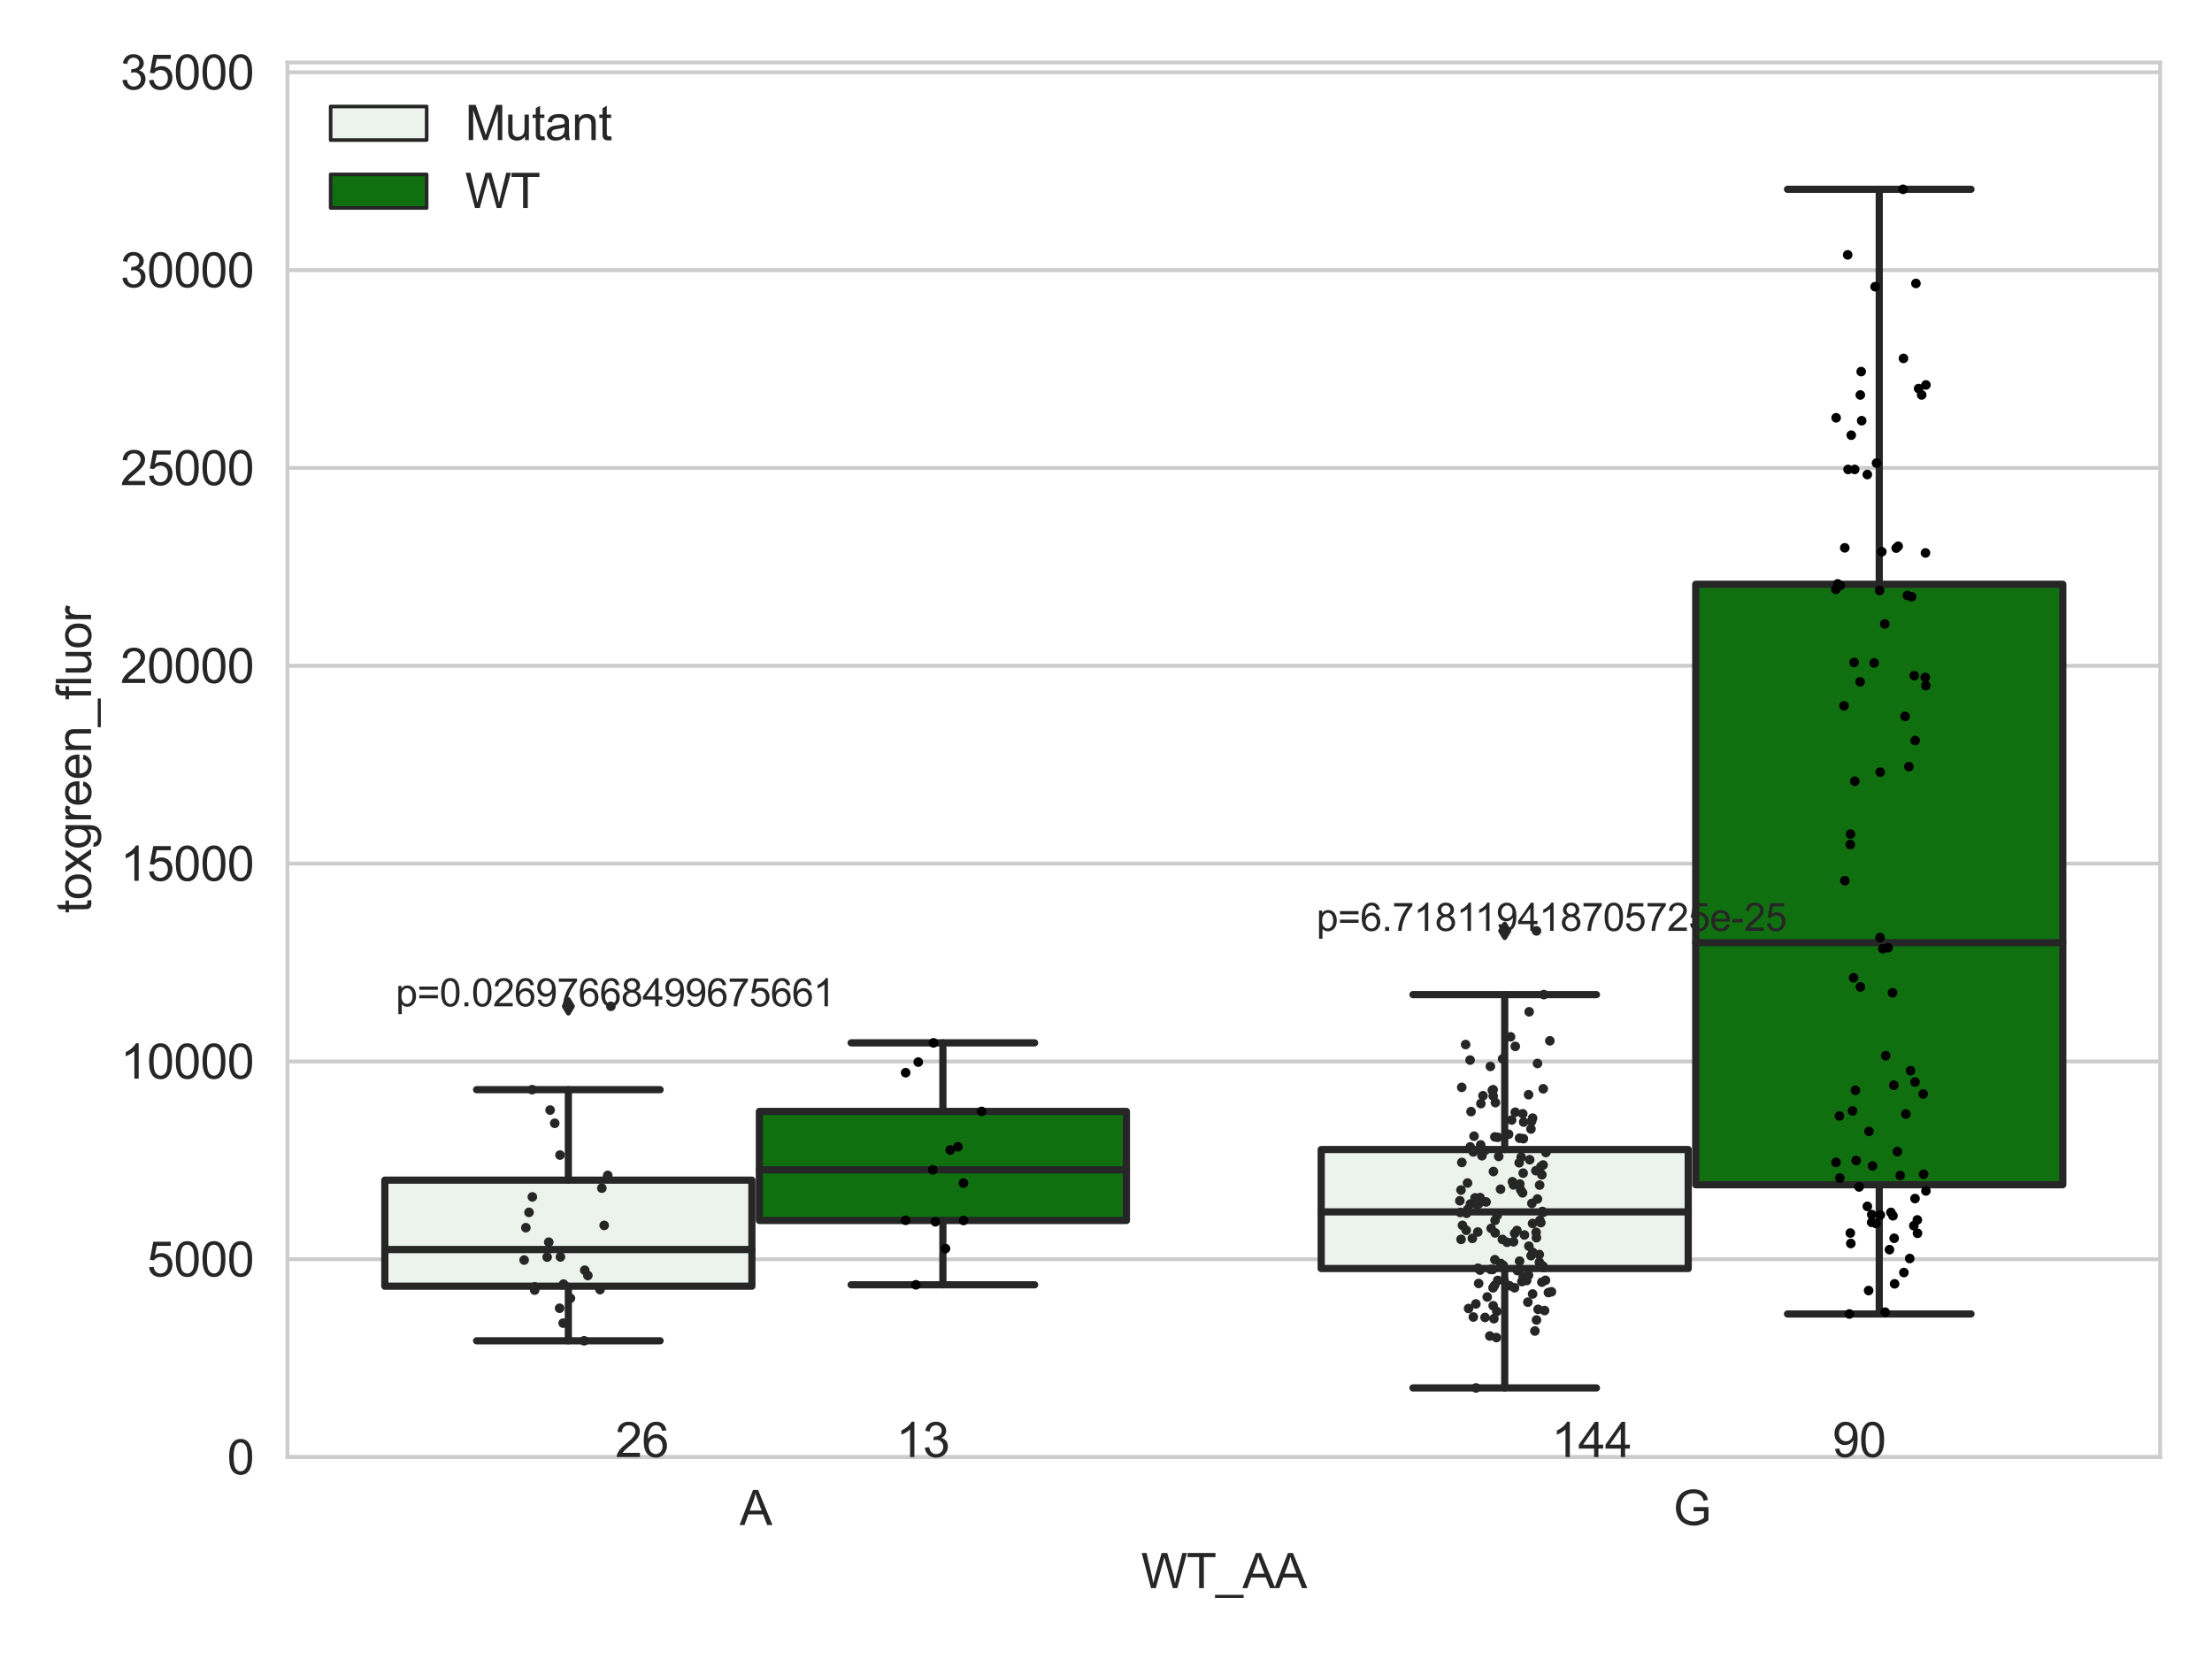 <?xml version="1.0" encoding="utf-8" standalone="no"?>
<!DOCTYPE svg PUBLIC "-//W3C//DTD SVG 1.1//EN"
  "http://www.w3.org/Graphics/SVG/1.1/DTD/svg11.dtd">
<svg xmlns:xlink="http://www.w3.org/1999/xlink" width="460.8pt" height="345.6pt" viewBox="0 0 460.8 345.6" xmlns="http://www.w3.org/2000/svg" version="1.1">
 <defs>
  <style type="text/css">*{stroke-linejoin: round; stroke-linecap: butt}</style>
 </defs>
 <g id="figure_1">
  <g id="patch_1">
   <path d="M 0 345.6 
L 460.8 345.6 
L 460.8 0 
L 0 0 
z
" style="fill: #ffffff"/>
  </g>
  <g id="axes_1">
   <g id="patch_2">
    <path d="M 59.881 303.539 
L 450 303.539 
L 450 13.024 
L 59.881 13.024 
z
" style="fill: #ffffff"/>
   </g>
   <g id="matplotlib.axis_1">
    <g id="xtick_1">
     <g id="text_1">
      <!-- A -->
      <g style="fill: #262626" transform="translate(154.076 317.697)scale(0.1 -0.1)">
       <defs>
        <path id="ArialMT-41" d="M -9 0 
L 1750 4581 
L 2403 4581 
L 4278 0 
L 3588 0 
L 3053 1388 
L 1138 1388 
L 634 0 
L -9 0 
z
M 1313 1881 
L 2866 1881 
L 2388 3150 
Q 2169 3728 2063 4100 
Q 1975 3659 1816 3225 
L 1313 1881 
z
" transform="scale(0.016)"/>
       </defs>
       <use xlink:href="#ArialMT-41"/>
      </g>
     </g>
    </g>
    <g id="xtick_2">
     <g id="text_2">
      <!-- G -->
      <g style="fill: #262626" transform="translate(348.581 317.697)scale(0.1 -0.1)">
       <defs>
        <path id="ArialMT-47" d="M 2638 1797 
L 2638 2334 
L 4578 2338 
L 4578 638 
Q 4131 281 3656 101 
Q 3181 -78 2681 -78 
Q 2006 -78 1454 211 
Q 903 500 622 1047 
Q 341 1594 341 2269 
Q 341 2938 620 3517 
Q 900 4097 1425 4378 
Q 1950 4659 2634 4659 
Q 3131 4659 3532 4498 
Q 3934 4338 4162 4050 
Q 4391 3763 4509 3300 
L 3963 3150 
Q 3859 3500 3706 3700 
Q 3553 3900 3268 4020 
Q 2984 4141 2638 4141 
Q 2222 4141 1919 4014 
Q 1616 3888 1430 3681 
Q 1244 3475 1141 3228 
Q 966 2803 966 2306 
Q 966 1694 1177 1281 
Q 1388 869 1791 669 
Q 2194 469 2647 469 
Q 3041 469 3416 620 
Q 3791 772 3984 944 
L 3984 1797 
L 2638 1797 
z
" transform="scale(0.016)"/>
       </defs>
       <use xlink:href="#ArialMT-47"/>
      </g>
     </g>
    </g>
    <g id="text_3">
     <!-- WT_AA -->
     <g style="fill: #262626" transform="translate(237.716 330.842)scale(0.1 -0.1)">
      <defs>
       <path id="ArialMT-57" d="M 1294 0 
L 78 4581 
L 700 4581 
L 1397 1578 
Q 1509 1106 1591 641 
Q 1766 1375 1797 1488 
L 2669 4581 
L 3400 4581 
L 4056 2263 
Q 4303 1400 4413 641 
Q 4500 1075 4641 1638 
L 5359 4581 
L 5969 4581 
L 4713 0 
L 4128 0 
L 3163 3491 
Q 3041 3928 3019 4028 
Q 2947 3713 2884 3491 
L 1913 0 
L 1294 0 
z
" transform="scale(0.016)"/>
       <path id="ArialMT-54" d="M 1659 0 
L 1659 4041 
L 150 4041 
L 150 4581 
L 3781 4581 
L 3781 4041 
L 2266 4041 
L 2266 0 
L 1659 0 
z
" transform="scale(0.016)"/>
       <path id="ArialMT-5f" d="M -97 -1272 
L -97 -866 
L 3631 -866 
L 3631 -1272 
L -97 -1272 
z
" transform="scale(0.016)"/>
      </defs>
      <use xlink:href="#ArialMT-57"/>
      <use xlink:href="#ArialMT-54" x="94.385"/>
      <use xlink:href="#ArialMT-5f" x="155.469"/>
      <use xlink:href="#ArialMT-41" x="211.084"/>
      <use xlink:href="#ArialMT-41" x="277.783"/>
     </g>
    </g>
   </g>
   <g id="matplotlib.axis_2">
    <g id="ytick_1">
     <g id="line2d_1">
      <path d="M 59.881 303.539 
L 450 303.539 
" clip-path="url(#p09cb4c37d7)" style="fill: none; stroke: #cccccc; stroke-width: 0.8; stroke-linecap: round"/>
     </g>
     <g id="text_4">
      <!-- 0 -->
      <g style="fill: #262626" transform="translate(47.32 307.118)scale(0.1 -0.1)">
       <defs>
        <path id="ArialMT-30" d="M 266 2259 
Q 266 3072 433 3567 
Q 600 4063 929 4331 
Q 1259 4600 1759 4600 
Q 2128 4600 2406 4451 
Q 2684 4303 2865 4023 
Q 3047 3744 3150 3342 
Q 3253 2941 3253 2259 
Q 3253 1453 3087 958 
Q 2922 463 2592 192 
Q 2263 -78 1759 -78 
Q 1097 -78 719 397 
Q 266 969 266 2259 
z
M 844 2259 
Q 844 1131 1108 757 
Q 1372 384 1759 384 
Q 2147 384 2411 759 
Q 2675 1134 2675 2259 
Q 2675 3391 2411 3762 
Q 2147 4134 1753 4134 
Q 1366 4134 1134 3806 
Q 844 3388 844 2259 
z
" transform="scale(0.016)"/>
       </defs>
       <use xlink:href="#ArialMT-30"/>
      </g>
     </g>
    </g>
    <g id="ytick_2">
     <g id="line2d_2">
      <path d="M 59.881 262.328 
L 450 262.328 
" clip-path="url(#p09cb4c37d7)" style="fill: none; stroke: #cccccc; stroke-width: 0.8; stroke-linecap: round"/>
     </g>
     <g id="text_5">
      <!-- 5000 -->
      <g style="fill: #262626" transform="translate(30.637 265.907)scale(0.1 -0.1)">
       <defs>
        <path id="ArialMT-35" d="M 266 1200 
L 856 1250 
Q 922 819 1161 601 
Q 1400 384 1738 384 
Q 2144 384 2425 690 
Q 2706 997 2706 1503 
Q 2706 1984 2436 2262 
Q 2166 2541 1728 2541 
Q 1456 2541 1237 2417 
Q 1019 2294 894 2097 
L 366 2166 
L 809 4519 
L 3088 4519 
L 3088 3981 
L 1259 3981 
L 1013 2750 
Q 1425 3038 1878 3038 
Q 2478 3038 2890 2622 
Q 3303 2206 3303 1553 
Q 3303 931 2941 478 
Q 2500 -78 1738 -78 
Q 1113 -78 717 272 
Q 322 622 266 1200 
z
" transform="scale(0.016)"/>
       </defs>
       <use xlink:href="#ArialMT-35"/>
       <use xlink:href="#ArialMT-30" x="55.615"/>
       <use xlink:href="#ArialMT-30" x="111.23"/>
       <use xlink:href="#ArialMT-30" x="166.846"/>
      </g>
     </g>
    </g>
    <g id="ytick_3">
     <g id="line2d_3">
      <path d="M 59.881 221.117 
L 450 221.117 
" clip-path="url(#p09cb4c37d7)" style="fill: none; stroke: #cccccc; stroke-width: 0.8; stroke-linecap: round"/>
     </g>
     <g id="text_6">
      <!-- 10000 -->
      <g style="fill: #262626" transform="translate(25.077 224.695)scale(0.1 -0.1)">
       <defs>
        <path id="ArialMT-31" d="M 2384 0 
L 1822 0 
L 1822 3584 
Q 1619 3391 1289 3197 
Q 959 3003 697 2906 
L 697 3450 
Q 1169 3672 1522 3987 
Q 1875 4303 2022 4600 
L 2384 4600 
L 2384 0 
z
" transform="scale(0.016)"/>
       </defs>
       <use xlink:href="#ArialMT-31"/>
       <use xlink:href="#ArialMT-30" x="55.615"/>
       <use xlink:href="#ArialMT-30" x="111.23"/>
       <use xlink:href="#ArialMT-30" x="166.846"/>
       <use xlink:href="#ArialMT-30" x="222.461"/>
      </g>
     </g>
    </g>
    <g id="ytick_4">
     <g id="line2d_4">
      <path d="M 59.881 179.906 
L 450 179.906 
" clip-path="url(#p09cb4c37d7)" style="fill: none; stroke: #cccccc; stroke-width: 0.8; stroke-linecap: round"/>
     </g>
     <g id="text_7">
      <!-- 15000 -->
      <g style="fill: #262626" transform="translate(25.077 183.484)scale(0.1 -0.1)">
       <use xlink:href="#ArialMT-31"/>
       <use xlink:href="#ArialMT-35" x="55.615"/>
       <use xlink:href="#ArialMT-30" x="111.23"/>
       <use xlink:href="#ArialMT-30" x="166.846"/>
       <use xlink:href="#ArialMT-30" x="222.461"/>
      </g>
     </g>
    </g>
    <g id="ytick_5">
     <g id="line2d_5">
      <path d="M 59.881 138.694 
L 450 138.694 
" clip-path="url(#p09cb4c37d7)" style="fill: none; stroke: #cccccc; stroke-width: 0.8; stroke-linecap: round"/>
     </g>
     <g id="text_8">
      <!-- 20000 -->
      <g style="fill: #262626" transform="translate(25.077 142.273)scale(0.1 -0.1)">
       <defs>
        <path id="ArialMT-32" d="M 3222 541 
L 3222 0 
L 194 0 
Q 188 203 259 391 
Q 375 700 629 1000 
Q 884 1300 1366 1694 
Q 2113 2306 2375 2664 
Q 2638 3022 2638 3341 
Q 2638 3675 2398 3904 
Q 2159 4134 1775 4134 
Q 1369 4134 1125 3890 
Q 881 3647 878 3216 
L 300 3275 
Q 359 3922 746 4261 
Q 1134 4600 1788 4600 
Q 2447 4600 2831 4234 
Q 3216 3869 3216 3328 
Q 3216 3053 3103 2787 
Q 2991 2522 2730 2228 
Q 2469 1934 1863 1422 
Q 1356 997 1212 845 
Q 1069 694 975 541 
L 3222 541 
z
" transform="scale(0.016)"/>
       </defs>
       <use xlink:href="#ArialMT-32"/>
       <use xlink:href="#ArialMT-30" x="55.615"/>
       <use xlink:href="#ArialMT-30" x="111.23"/>
       <use xlink:href="#ArialMT-30" x="166.846"/>
       <use xlink:href="#ArialMT-30" x="222.461"/>
      </g>
     </g>
    </g>
    <g id="ytick_6">
     <g id="line2d_6">
      <path d="M 59.881 97.483 
L 450 97.483 
" clip-path="url(#p09cb4c37d7)" style="fill: none; stroke: #cccccc; stroke-width: 0.8; stroke-linecap: round"/>
     </g>
     <g id="text_9">
      <!-- 25000 -->
      <g style="fill: #262626" transform="translate(25.077 101.062)scale(0.1 -0.1)">
       <use xlink:href="#ArialMT-32"/>
       <use xlink:href="#ArialMT-35" x="55.615"/>
       <use xlink:href="#ArialMT-30" x="111.23"/>
       <use xlink:href="#ArialMT-30" x="166.846"/>
       <use xlink:href="#ArialMT-30" x="222.461"/>
      </g>
     </g>
    </g>
    <g id="ytick_7">
     <g id="line2d_7">
      <path d="M 59.881 56.272 
L 450 56.272 
" clip-path="url(#p09cb4c37d7)" style="fill: none; stroke: #cccccc; stroke-width: 0.8; stroke-linecap: round"/>
     </g>
     <g id="text_10">
      <!-- 30000 -->
      <g style="fill: #262626" transform="translate(25.077 59.851)scale(0.1 -0.1)">
       <defs>
        <path id="ArialMT-33" d="M 269 1209 
L 831 1284 
Q 928 806 1161 595 
Q 1394 384 1728 384 
Q 2125 384 2398 659 
Q 2672 934 2672 1341 
Q 2672 1728 2419 1979 
Q 2166 2231 1775 2231 
Q 1616 2231 1378 2169 
L 1441 2663 
Q 1497 2656 1531 2656 
Q 1891 2656 2178 2843 
Q 2466 3031 2466 3422 
Q 2466 3731 2256 3934 
Q 2047 4138 1716 4138 
Q 1388 4138 1169 3931 
Q 950 3725 888 3313 
L 325 3413 
Q 428 3978 793 4289 
Q 1159 4600 1703 4600 
Q 2078 4600 2393 4439 
Q 2709 4278 2876 4000 
Q 3044 3722 3044 3409 
Q 3044 3113 2884 2869 
Q 2725 2625 2413 2481 
Q 2819 2388 3044 2092 
Q 3269 1797 3269 1353 
Q 3269 753 2831 336 
Q 2394 -81 1725 -81 
Q 1122 -81 723 278 
Q 325 638 269 1209 
z
" transform="scale(0.016)"/>
       </defs>
       <use xlink:href="#ArialMT-33"/>
       <use xlink:href="#ArialMT-30" x="55.615"/>
       <use xlink:href="#ArialMT-30" x="111.23"/>
       <use xlink:href="#ArialMT-30" x="166.846"/>
       <use xlink:href="#ArialMT-30" x="222.461"/>
      </g>
     </g>
    </g>
    <g id="ytick_8">
     <g id="line2d_8">
      <path d="M 59.881 15.061 
L 450 15.061 
" clip-path="url(#p09cb4c37d7)" style="fill: none; stroke: #cccccc; stroke-width: 0.8; stroke-linecap: round"/>
     </g>
     <g id="text_11">
      <!-- 35000 -->
      <g style="fill: #262626" transform="translate(25.077 18.64)scale(0.1 -0.1)">
       <use xlink:href="#ArialMT-33"/>
       <use xlink:href="#ArialMT-35" x="55.615"/>
       <use xlink:href="#ArialMT-30" x="111.23"/>
       <use xlink:href="#ArialMT-30" x="166.846"/>
       <use xlink:href="#ArialMT-30" x="222.461"/>
      </g>
     </g>
    </g>
    <g id="text_12">
     <!-- toxgreen_fluor -->
     <g style="fill: #262626" transform="translate(18.972 190.244)rotate(-90)scale(0.1 -0.1)">
      <defs>
       <path id="ArialMT-74" d="M 1650 503 
L 1731 6 
Q 1494 -44 1306 -44 
Q 1000 -44 831 53 
Q 663 150 594 308 
Q 525 466 525 972 
L 525 2881 
L 113 2881 
L 113 3319 
L 525 3319 
L 525 4141 
L 1084 4478 
L 1084 3319 
L 1650 3319 
L 1650 2881 
L 1084 2881 
L 1084 941 
Q 1084 700 1114 631 
Q 1144 563 1211 522 
Q 1278 481 1403 481 
Q 1497 481 1650 503 
z
" transform="scale(0.016)"/>
       <path id="ArialMT-6f" d="M 213 1659 
Q 213 2581 725 3025 
Q 1153 3394 1769 3394 
Q 2453 3394 2887 2945 
Q 3322 2497 3322 1706 
Q 3322 1066 3130 698 
Q 2938 331 2570 128 
Q 2203 -75 1769 -75 
Q 1072 -75 642 372 
Q 213 819 213 1659 
z
M 791 1659 
Q 791 1022 1069 705 
Q 1347 388 1769 388 
Q 2188 388 2466 706 
Q 2744 1025 2744 1678 
Q 2744 2294 2464 2611 
Q 2184 2928 1769 2928 
Q 1347 2928 1069 2612 
Q 791 2297 791 1659 
z
" transform="scale(0.016)"/>
       <path id="ArialMT-78" d="M 47 0 
L 1259 1725 
L 138 3319 
L 841 3319 
L 1350 2541 
Q 1494 2319 1581 2169 
Q 1719 2375 1834 2534 
L 2394 3319 
L 3066 3319 
L 1919 1756 
L 3153 0 
L 2463 0 
L 1781 1031 
L 1600 1309 
L 728 0 
L 47 0 
z
" transform="scale(0.016)"/>
       <path id="ArialMT-67" d="M 319 -275 
L 866 -356 
Q 900 -609 1056 -725 
Q 1266 -881 1628 -881 
Q 2019 -881 2231 -725 
Q 2444 -569 2519 -288 
Q 2563 -116 2559 434 
Q 2191 0 1641 0 
Q 956 0 581 494 
Q 206 988 206 1678 
Q 206 2153 378 2554 
Q 550 2956 876 3175 
Q 1203 3394 1644 3394 
Q 2231 3394 2613 2919 
L 2613 3319 
L 3131 3319 
L 3131 450 
Q 3131 -325 2973 -648 
Q 2816 -972 2473 -1159 
Q 2131 -1347 1631 -1347 
Q 1038 -1347 672 -1080 
Q 306 -813 319 -275 
z
M 784 1719 
Q 784 1066 1043 766 
Q 1303 466 1694 466 
Q 2081 466 2343 764 
Q 2606 1063 2606 1700 
Q 2606 2309 2336 2618 
Q 2066 2928 1684 2928 
Q 1309 2928 1046 2623 
Q 784 2319 784 1719 
z
" transform="scale(0.016)"/>
       <path id="ArialMT-72" d="M 416 0 
L 416 3319 
L 922 3319 
L 922 2816 
Q 1116 3169 1280 3281 
Q 1444 3394 1641 3394 
Q 1925 3394 2219 3213 
L 2025 2691 
Q 1819 2813 1613 2813 
Q 1428 2813 1281 2702 
Q 1134 2591 1072 2394 
Q 978 2094 978 1738 
L 978 0 
L 416 0 
z
" transform="scale(0.016)"/>
       <path id="ArialMT-65" d="M 2694 1069 
L 3275 997 
Q 3138 488 2766 206 
Q 2394 -75 1816 -75 
Q 1088 -75 661 373 
Q 234 822 234 1631 
Q 234 2469 665 2931 
Q 1097 3394 1784 3394 
Q 2450 3394 2872 2941 
Q 3294 2488 3294 1666 
Q 3294 1616 3291 1516 
L 816 1516 
Q 847 969 1125 678 
Q 1403 388 1819 388 
Q 2128 388 2347 550 
Q 2566 713 2694 1069 
z
M 847 1978 
L 2700 1978 
Q 2663 2397 2488 2606 
Q 2219 2931 1791 2931 
Q 1403 2931 1139 2672 
Q 875 2413 847 1978 
z
" transform="scale(0.016)"/>
       <path id="ArialMT-6e" d="M 422 0 
L 422 3319 
L 928 3319 
L 928 2847 
Q 1294 3394 1984 3394 
Q 2284 3394 2536 3286 
Q 2788 3178 2913 3003 
Q 3038 2828 3088 2588 
Q 3119 2431 3119 2041 
L 3119 0 
L 2556 0 
L 2556 2019 
Q 2556 2363 2490 2533 
Q 2425 2703 2258 2804 
Q 2091 2906 1866 2906 
Q 1506 2906 1245 2678 
Q 984 2450 984 1813 
L 984 0 
L 422 0 
z
" transform="scale(0.016)"/>
       <path id="ArialMT-66" d="M 556 0 
L 556 2881 
L 59 2881 
L 59 3319 
L 556 3319 
L 556 3672 
Q 556 4006 616 4169 
Q 697 4388 901 4523 
Q 1106 4659 1475 4659 
Q 1713 4659 2000 4603 
L 1916 4113 
Q 1741 4144 1584 4144 
Q 1328 4144 1222 4034 
Q 1116 3925 1116 3625 
L 1116 3319 
L 1763 3319 
L 1763 2881 
L 1116 2881 
L 1116 0 
L 556 0 
z
" transform="scale(0.016)"/>
       <path id="ArialMT-6c" d="M 409 0 
L 409 4581 
L 972 4581 
L 972 0 
L 409 0 
z
" transform="scale(0.016)"/>
       <path id="ArialMT-75" d="M 2597 0 
L 2597 488 
Q 2209 -75 1544 -75 
Q 1250 -75 995 37 
Q 741 150 617 320 
Q 494 491 444 738 
Q 409 903 409 1263 
L 409 3319 
L 972 3319 
L 972 1478 
Q 972 1038 1006 884 
Q 1059 663 1231 536 
Q 1403 409 1656 409 
Q 1909 409 2131 539 
Q 2353 669 2445 892 
Q 2538 1116 2538 1541 
L 2538 3319 
L 3100 3319 
L 3100 0 
L 2597 0 
z
" transform="scale(0.016)"/>
      </defs>
      <use xlink:href="#ArialMT-74"/>
      <use xlink:href="#ArialMT-6f" x="27.783"/>
      <use xlink:href="#ArialMT-78" x="83.398"/>
      <use xlink:href="#ArialMT-67" x="133.398"/>
      <use xlink:href="#ArialMT-72" x="189.014"/>
      <use xlink:href="#ArialMT-65" x="222.314"/>
      <use xlink:href="#ArialMT-65" x="277.93"/>
      <use xlink:href="#ArialMT-6e" x="333.545"/>
      <use xlink:href="#ArialMT-5f" x="389.16"/>
      <use xlink:href="#ArialMT-66" x="444.775"/>
      <use xlink:href="#ArialMT-6c" x="472.559"/>
      <use xlink:href="#ArialMT-75" x="494.775"/>
      <use xlink:href="#ArialMT-6f" x="550.391"/>
      <use xlink:href="#ArialMT-72" x="606.006"/>
     </g>
    </g>
   </g>
   <g id="patch_3">
    <path d="M 80.167 267.942 
L 156.631 267.942 
L 156.631 245.843 
L 80.167 245.843 
L 80.167 267.942 
z
" clip-path="url(#p09cb4c37d7)" style="fill: #ecf2ec; stroke: #262626; stroke-width: 1.5; stroke-linejoin: miter"/>
   </g>
   <g id="patch_4">
    <path d="M 158.191 254.248 
L 234.654 254.248 
L 234.654 231.528 
L 158.191 231.528 
L 158.191 254.248 
z
" clip-path="url(#p09cb4c37d7)" style="fill: #107010; stroke: #262626; stroke-width: 1.5; stroke-linejoin: miter"/>
   </g>
   <g id="patch_5">
    <path d="M 275.227 264.259 
L 351.69 264.259 
L 351.69 239.471 
L 275.227 239.471 
L 275.227 264.259 
z
" clip-path="url(#p09cb4c37d7)" style="fill: #ecf2ec; stroke: #262626; stroke-width: 1.5; stroke-linejoin: miter"/>
   </g>
   <g id="patch_6">
    <path d="M 353.251 246.8 
L 429.714 246.8 
L 429.714 121.718 
L 353.251 121.718 
L 353.251 246.8 
z
" clip-path="url(#p09cb4c37d7)" style="fill: #107010; stroke: #262626; stroke-width: 1.5; stroke-linejoin: miter"/>
   </g>
   <g id="patch_7">
    <path d="M 157.411 303.539 
L 157.411 303.539 
L 157.411 303.539 
L 157.411 303.539 
z
" clip-path="url(#p09cb4c37d7)" style="fill: #ecf2ec; stroke: #262626; stroke-width: 0.75; stroke-linejoin: miter"/>
   </g>
   <g id="patch_8">
    <path d="M 157.411 303.539 
L 157.411 303.539 
L 157.411 303.539 
L 157.411 303.539 
z
" clip-path="url(#p09cb4c37d7)" style="fill: #107010; stroke: #262626; stroke-width: 0.75; stroke-linejoin: miter"/>
   </g>
   <g id="PathCollection_1"/>
   <g id="PathCollection_2"/>
   <g id="line2d_9">
    <path d="M 118.399 267.942 
L 118.399 279.314 
" clip-path="url(#p09cb4c37d7)" style="fill: none; stroke: #262626; stroke-width: 1.5; stroke-linecap: round"/>
   </g>
   <g id="line2d_10">
    <path d="M 118.399 245.843 
L 118.399 227 
" clip-path="url(#p09cb4c37d7)" style="fill: none; stroke: #262626; stroke-width: 1.5; stroke-linecap: round"/>
   </g>
   <g id="line2d_11">
    <path d="M 99.283 279.314 
L 137.515 279.314 
" clip-path="url(#p09cb4c37d7)" style="fill: none; stroke: #262626; stroke-width: 1.5; stroke-linecap: round"/>
   </g>
   <g id="line2d_12">
    <path d="M 99.283 227 
L 137.515 227 
" clip-path="url(#p09cb4c37d7)" style="fill: none; stroke: #262626; stroke-width: 1.5; stroke-linecap: round"/>
   </g>
   <g id="line2d_13">
    <defs>
     <path id="m11f4814a29" d="M -0 1.414 
L 0.849 0 
L 0 -1.414 
L -0.849 -0 
z
" style="stroke: #262626; stroke-linejoin: miter"/>
    </defs>
    <g clip-path="url(#p09cb4c37d7)">
     <use xlink:href="#m11f4814a29" x="118.399" y="209.634" style="fill: #262626; stroke: #262626; stroke-linejoin: miter"/>
    </g>
   </g>
   <g id="line2d_14">
    <path d="M 196.423 254.248 
L 196.423 267.644 
" clip-path="url(#p09cb4c37d7)" style="fill: none; stroke: #262626; stroke-width: 1.5; stroke-linecap: round"/>
   </g>
   <g id="line2d_15">
    <path d="M 196.423 231.528 
L 196.423 217.246 
" clip-path="url(#p09cb4c37d7)" style="fill: none; stroke: #262626; stroke-width: 1.5; stroke-linecap: round"/>
   </g>
   <g id="line2d_16">
    <path d="M 177.307 267.644 
L 215.539 267.644 
" clip-path="url(#p09cb4c37d7)" style="fill: none; stroke: #262626; stroke-width: 1.5; stroke-linecap: round"/>
   </g>
   <g id="line2d_17">
    <path d="M 177.307 217.246 
L 215.539 217.246 
" clip-path="url(#p09cb4c37d7)" style="fill: none; stroke: #262626; stroke-width: 1.5; stroke-linecap: round"/>
   </g>
   <g id="line2d_18"/>
   <g id="line2d_19">
    <path d="M 313.458 264.259 
L 313.458 289.129 
" clip-path="url(#p09cb4c37d7)" style="fill: none; stroke: #262626; stroke-width: 1.5; stroke-linecap: round"/>
   </g>
   <g id="line2d_20">
    <path d="M 313.458 239.471 
L 313.458 207.197 
" clip-path="url(#p09cb4c37d7)" style="fill: none; stroke: #262626; stroke-width: 1.5; stroke-linecap: round"/>
   </g>
   <g id="line2d_21">
    <path d="M 294.343 289.129 
L 332.574 289.129 
" clip-path="url(#p09cb4c37d7)" style="fill: none; stroke: #262626; stroke-width: 1.5; stroke-linecap: round"/>
   </g>
   <g id="line2d_22">
    <path d="M 294.343 207.197 
L 332.574 207.197 
" clip-path="url(#p09cb4c37d7)" style="fill: none; stroke: #262626; stroke-width: 1.5; stroke-linecap: round"/>
   </g>
   <g id="line2d_23">
    <g clip-path="url(#p09cb4c37d7)">
     <use xlink:href="#m11f4814a29" x="313.458" y="193.921" style="fill: #262626; stroke: #262626; stroke-linejoin: miter"/>
    </g>
   </g>
   <g id="line2d_24">
    <path d="M 391.482 246.8 
L 391.482 273.724 
" clip-path="url(#p09cb4c37d7)" style="fill: none; stroke: #262626; stroke-width: 1.5; stroke-linecap: round"/>
   </g>
   <g id="line2d_25">
    <path d="M 391.482 121.718 
L 391.482 39.434 
" clip-path="url(#p09cb4c37d7)" style="fill: none; stroke: #262626; stroke-width: 1.5; stroke-linecap: round"/>
   </g>
   <g id="line2d_26">
    <path d="M 372.366 273.724 
L 410.598 273.724 
" clip-path="url(#p09cb4c37d7)" style="fill: none; stroke: #262626; stroke-width: 1.5; stroke-linecap: round"/>
   </g>
   <g id="line2d_27">
    <path d="M 372.366 39.434 
L 410.598 39.434 
" clip-path="url(#p09cb4c37d7)" style="fill: none; stroke: #262626; stroke-width: 1.5; stroke-linecap: round"/>
   </g>
   <g id="line2d_28"/>
   <g id="line2d_29">
    <path d="M 80.167 260.302 
L 156.631 260.302 
" clip-path="url(#p09cb4c37d7)" style="fill: none; stroke: #262626; stroke-width: 1.5; stroke-linecap: round"/>
   </g>
   <g id="line2d_30">
    <path d="M 158.191 243.701 
L 234.654 243.701 
" clip-path="url(#p09cb4c37d7)" style="fill: none; stroke: #262626; stroke-width: 1.5; stroke-linecap: round"/>
   </g>
   <g id="line2d_31">
    <path d="M 275.227 252.46 
L 351.69 252.46 
" clip-path="url(#p09cb4c37d7)" style="fill: none; stroke: #262626; stroke-width: 1.5; stroke-linecap: round"/>
   </g>
   <g id="line2d_32">
    <path d="M 353.251 196.376 
L 429.714 196.376 
" clip-path="url(#p09cb4c37d7)" style="fill: none; stroke: #262626; stroke-width: 1.5; stroke-linecap: round"/>
   </g>
   <g id="patch_9">
    <path d="M 59.881 303.539 
L 59.881 13.024 
" style="fill: none; stroke: #cccccc; stroke-width: 0.8; stroke-linejoin: miter; stroke-linecap: square"/>
   </g>
   <g id="patch_10">
    <path d="M 450 303.539 
L 450 13.024 
" style="fill: none; stroke: #cccccc; stroke-width: 0.8; stroke-linejoin: miter; stroke-linecap: square"/>
   </g>
   <g id="patch_11">
    <path d="M 59.881 303.539 
L 450 303.539 
" style="fill: none; stroke: #cccccc; stroke-width: 0.8; stroke-linejoin: miter; stroke-linecap: square"/>
   </g>
   <g id="patch_12">
    <path d="M 59.881 13.024 
L 450 13.024 
" style="fill: none; stroke: #cccccc; stroke-width: 0.8; stroke-linejoin: miter; stroke-linecap: square"/>
   </g>
   <g id="PathCollection_3">
    <defs>
     <path id="C0_0_8f4c45b04b" d="M 0 1 
C 0.265 1 0.52 0.895 0.707 0.707 
C 0.895 0.52 1 0.265 1 -0 
C 1 -0.265 0.895 -0.52 0.707 -0.707 
C 0.52 -0.895 0.265 -1 0 -1 
C -0.265 -1 -0.52 -0.895 -0.707 -0.707 
C -0.895 -0.52 -1 -0.265 -1 0 
C -1 0.265 -0.895 0.52 -0.707 0.707 
C -0.52 0.895 -0.265 1 0 1 
z
"/>
    </defs>
    <g clip-path="url(#p09cb4c37d7)">
     <use xlink:href="#C0_0_8f4c45b04b" x="116.751" y="261.838" style="fill: #262626"/>
    </g>
    <g clip-path="url(#p09cb4c37d7)">
     <use xlink:href="#C0_0_8f4c45b04b" x="110.903" y="249.335" style="fill: #262626"/>
    </g>
    <g clip-path="url(#p09cb4c37d7)">
     <use xlink:href="#C0_0_8f4c45b04b" x="124.998" y="268.654" style="fill: #262626"/>
    </g>
    <g clip-path="url(#p09cb4c37d7)">
     <use xlink:href="#C0_0_8f4c45b04b" x="117.31" y="275.633" style="fill: #262626"/>
    </g>
    <g clip-path="url(#p09cb4c37d7)">
     <use xlink:href="#C0_0_8f4c45b04b" x="122.462" y="265.716" style="fill: #262626"/>
    </g>
    <g clip-path="url(#p09cb4c37d7)">
     <use xlink:href="#C0_0_8f4c45b04b" x="126.607" y="244.854" style="fill: #262626"/>
    </g>
    <g clip-path="url(#p09cb4c37d7)">
     <use xlink:href="#C0_0_8f4c45b04b" x="118.831" y="270.452" style="fill: #262626"/>
    </g>
    <g clip-path="url(#p09cb4c37d7)">
     <use xlink:href="#C0_0_8f4c45b04b" x="111.387" y="268.089" style="fill: #262626"/>
    </g>
    <g clip-path="url(#p09cb4c37d7)">
     <use xlink:href="#C0_0_8f4c45b04b" x="125.859" y="255.272" style="fill: #262626"/>
    </g>
    <g clip-path="url(#p09cb4c37d7)">
     <use xlink:href="#C0_0_8f4c45b04b" x="121.683" y="279.314" style="fill: #262626"/>
    </g>
    <g clip-path="url(#p09cb4c37d7)">
     <use xlink:href="#C0_0_8f4c45b04b" x="111.375" y="268.754" style="fill: #262626"/>
    </g>
    <g clip-path="url(#p09cb4c37d7)">
     <use xlink:href="#C0_0_8f4c45b04b" x="127.255" y="209.634" style="fill: #262626"/>
    </g>
    <g clip-path="url(#p09cb4c37d7)">
     <use xlink:href="#C0_0_8f4c45b04b" x="110.85" y="227" style="fill: #262626"/>
    </g>
    <g clip-path="url(#p09cb4c37d7)">
     <use xlink:href="#C0_0_8f4c45b04b" x="110.207" y="252.555" style="fill: #262626"/>
    </g>
    <g clip-path="url(#p09cb4c37d7)">
     <use xlink:href="#C0_0_8f4c45b04b" x="113.986" y="261.87" style="fill: #262626"/>
    </g>
    <g clip-path="url(#p09cb4c37d7)">
     <use xlink:href="#C0_0_8f4c45b04b" x="115.562" y="234" style="fill: #262626"/>
    </g>
    <g clip-path="url(#p09cb4c37d7)">
     <use xlink:href="#C0_0_8f4c45b04b" x="114.598" y="231.248" style="fill: #262626"/>
    </g>
    <g clip-path="url(#p09cb4c37d7)">
     <use xlink:href="#C0_0_8f4c45b04b" x="125.379" y="247.512" style="fill: #262626"/>
    </g>
    <g clip-path="url(#p09cb4c37d7)">
     <use xlink:href="#C0_0_8f4c45b04b" x="109.542" y="255.751" style="fill: #262626"/>
    </g>
    <g clip-path="url(#p09cb4c37d7)">
     <use xlink:href="#C0_0_8f4c45b04b" x="126.552" y="245.286" style="fill: #262626"/>
    </g>
    <g clip-path="url(#p09cb4c37d7)">
     <use xlink:href="#C0_0_8f4c45b04b" x="114.319" y="258.765" style="fill: #262626"/>
    </g>
    <g clip-path="url(#p09cb4c37d7)">
     <use xlink:href="#C0_0_8f4c45b04b" x="117.397" y="267.5" style="fill: #262626"/>
    </g>
    <g clip-path="url(#p09cb4c37d7)">
     <use xlink:href="#C0_0_8f4c45b04b" x="109.191" y="262.488" style="fill: #262626"/>
    </g>
    <g clip-path="url(#p09cb4c37d7)">
     <use xlink:href="#C0_0_8f4c45b04b" x="121.814" y="264.608" style="fill: #262626"/>
    </g>
    <g clip-path="url(#p09cb4c37d7)">
     <use xlink:href="#C0_0_8f4c45b04b" x="116.576" y="272.529" style="fill: #262626"/>
    </g>
    <g clip-path="url(#p09cb4c37d7)">
     <use xlink:href="#C0_0_8f4c45b04b" x="116.659" y="240.622" style="fill: #262626"/>
    </g>
   </g>
   <g id="PathCollection_4">
    <defs>
     <path id="C1_0_56a8e4378e" d="M 0 1 
C 0.265 1 0.52 0.895 0.707 0.707 
C 0.895 0.52 1 0.265 1 -0 
C 1 -0.265 0.895 -0.52 0.707 -0.707 
C 0.52 -0.895 0.265 -1 0 -1 
C -0.265 -1 -0.52 -0.895 -0.707 -0.707 
C -0.895 -0.52 -1 -0.265 -1 0 
C -1 0.265 -0.895 0.52 -0.707 0.707 
C -0.52 0.895 -0.265 1 0 1 
z
"/>
    </defs>
    <g clip-path="url(#p09cb4c37d7)">
     <use xlink:href="#C1_0_56a8e4378e" x="200.731" y="254.248"/>
    </g>
    <g clip-path="url(#p09cb4c37d7)">
     <use xlink:href="#C1_0_56a8e4378e" x="199.559" y="238.895"/>
    </g>
    <g clip-path="url(#p09cb4c37d7)">
     <use xlink:href="#C1_0_56a8e4378e" x="190.799" y="267.644"/>
    </g>
    <g clip-path="url(#p09cb4c37d7)">
     <use xlink:href="#C1_0_56a8e4378e" x="196.964" y="260.1"/>
    </g>
    <g clip-path="url(#p09cb4c37d7)">
     <use xlink:href="#C1_0_56a8e4378e" x="188.663" y="223.459"/>
    </g>
    <g clip-path="url(#p09cb4c37d7)">
     <use xlink:href="#C1_0_56a8e4378e" x="191.288" y="221.254"/>
    </g>
    <g clip-path="url(#p09cb4c37d7)">
     <use xlink:href="#C1_0_56a8e4378e" x="194.464" y="217.246"/>
    </g>
    <g clip-path="url(#p09cb4c37d7)">
     <use xlink:href="#C1_0_56a8e4378e" x="204.484" y="231.528"/>
    </g>
    <g clip-path="url(#p09cb4c37d7)">
     <use xlink:href="#C1_0_56a8e4378e" x="194.858" y="254.521"/>
    </g>
    <g clip-path="url(#p09cb4c37d7)">
     <use xlink:href="#C1_0_56a8e4378e" x="197.949" y="239.555"/>
    </g>
    <g clip-path="url(#p09cb4c37d7)">
     <use xlink:href="#C1_0_56a8e4378e" x="194.31" y="243.701"/>
    </g>
    <g clip-path="url(#p09cb4c37d7)">
     <use xlink:href="#C1_0_56a8e4378e" x="200.705" y="246.449"/>
    </g>
    <g clip-path="url(#p09cb4c37d7)">
     <use xlink:href="#C1_0_56a8e4378e" x="188.656" y="254.214"/>
    </g>
   </g>
   <g id="PathCollection_5">
    <defs>
     <path id="C2_0_0dfcb06198" d="M 0 1 
C 0.265 1 0.52 0.895 0.707 0.707 
C 0.895 0.52 1 0.265 1 -0 
C 1 -0.265 0.895 -0.52 0.707 -0.707 
C 0.52 -0.895 0.265 -1 0 -1 
C -0.265 -1 -0.52 -0.895 -0.707 -0.707 
C -0.895 -0.52 -1 -0.265 -1 0 
C -1 0.265 -0.895 0.52 -0.707 0.707 
C -0.52 0.895 -0.265 1 0 1 
z
"/>
    </defs>
    <g clip-path="url(#p09cb4c37d7)">
     <use xlink:href="#C2_0_0dfcb06198" x="321.484" y="226.816" style="fill: #262626"/>
    </g>
    <g clip-path="url(#p09cb4c37d7)">
     <use xlink:href="#C2_0_0dfcb06198" x="311.066" y="228.32" style="fill: #262626"/>
    </g>
    <g clip-path="url(#p09cb4c37d7)">
     <use xlink:href="#C2_0_0dfcb06198" x="320.415" y="272.76" style="fill: #262626"/>
    </g>
    <g clip-path="url(#p09cb4c37d7)">
     <use xlink:href="#C2_0_0dfcb06198" x="314.679" y="215.989" style="fill: #262626"/>
    </g>
    <g clip-path="url(#p09cb4c37d7)">
     <use xlink:href="#C2_0_0dfcb06198" x="319.748" y="277.271" style="fill: #262626"/>
    </g>
    <g clip-path="url(#p09cb4c37d7)">
     <use xlink:href="#C2_0_0dfcb06198" x="320.998" y="243.028" style="fill: #262626"/>
    </g>
    <g clip-path="url(#p09cb4c37d7)">
     <use xlink:href="#C2_0_0dfcb06198" x="311.405" y="262.416" style="fill: #262626"/>
    </g>
    <g clip-path="url(#p09cb4c37d7)">
     <use xlink:href="#C2_0_0dfcb06198" x="315.502" y="268.266" style="fill: #262626"/>
    </g>
    <g clip-path="url(#p09cb4c37d7)">
     <use xlink:href="#C2_0_0dfcb06198" x="321.203" y="267.1" style="fill: #262626"/>
    </g>
    <g clip-path="url(#p09cb4c37d7)">
     <use xlink:href="#C2_0_0dfcb06198" x="316.898" y="241.056" style="fill: #262626"/>
    </g>
    <g clip-path="url(#p09cb4c37d7)">
     <use xlink:href="#C2_0_0dfcb06198" x="310.476" y="222.154" style="fill: #262626"/>
    </g>
    <g clip-path="url(#p09cb4c37d7)">
     <use xlink:href="#C2_0_0dfcb06198" x="318.429" y="228.046" style="fill: #262626"/>
    </g>
    <g clip-path="url(#p09cb4c37d7)">
     <use xlink:href="#C2_0_0dfcb06198" x="321.455" y="242.691" style="fill: #262626"/>
    </g>
    <g clip-path="url(#p09cb4c37d7)">
     <use xlink:href="#C2_0_0dfcb06198" x="304.2" y="252.581" style="fill: #262626"/>
    </g>
    <g clip-path="url(#p09cb4c37d7)">
     <use xlink:href="#C2_0_0dfcb06198" x="305.738" y="251.959" style="fill: #262626"/>
    </g>
    <g clip-path="url(#p09cb4c37d7)">
     <use xlink:href="#C2_0_0dfcb06198" x="319.307" y="260.893" style="fill: #262626"/>
    </g>
    <g clip-path="url(#p09cb4c37d7)">
     <use xlink:href="#C2_0_0dfcb06198" x="318.414" y="265.653" style="fill: #262626"/>
    </g>
    <g clip-path="url(#p09cb4c37d7)">
     <use xlink:href="#C2_0_0dfcb06198" x="308.323" y="249.477" style="fill: #262626"/>
    </g>
    <g clip-path="url(#p09cb4c37d7)">
     <use xlink:href="#C2_0_0dfcb06198" x="315.526" y="256.925" style="fill: #262626"/>
    </g>
    <g clip-path="url(#p09cb4c37d7)">
     <use xlink:href="#C2_0_0dfcb06198" x="317.35" y="237.207" style="fill: #262626"/>
    </g>
    <g clip-path="url(#p09cb4c37d7)">
     <use xlink:href="#C2_0_0dfcb06198" x="315.066" y="246.185" style="fill: #262626"/>
    </g>
    <g clip-path="url(#p09cb4c37d7)">
     <use xlink:href="#C2_0_0dfcb06198" x="310.639" y="255.895" style="fill: #262626"/>
    </g>
    <g clip-path="url(#p09cb4c37d7)">
     <use xlink:href="#C2_0_0dfcb06198" x="320" y="256.708" style="fill: #262626"/>
    </g>
    <g clip-path="url(#p09cb4c37d7)">
     <use xlink:href="#C2_0_0dfcb06198" x="318.491" y="259.597" style="fill: #262626"/>
    </g>
    <g clip-path="url(#p09cb4c37d7)">
     <use xlink:href="#C2_0_0dfcb06198" x="311.81" y="273.201" style="fill: #262626"/>
    </g>
    <g clip-path="url(#p09cb4c37d7)">
     <use xlink:href="#C2_0_0dfcb06198" x="305.317" y="217.597" style="fill: #262626"/>
    </g>
    <g clip-path="url(#p09cb4c37d7)">
     <use xlink:href="#C2_0_0dfcb06198" x="306.718" y="257.979" style="fill: #262626"/>
    </g>
    <g clip-path="url(#p09cb4c37d7)">
     <use xlink:href="#C2_0_0dfcb06198" x="315.658" y="231.698" style="fill: #262626"/>
    </g>
    <g clip-path="url(#p09cb4c37d7)">
     <use xlink:href="#C2_0_0dfcb06198" x="307.278" y="249.537" style="fill: #262626"/>
    </g>
    <g clip-path="url(#p09cb4c37d7)">
     <use xlink:href="#C2_0_0dfcb06198" x="322.865" y="216.821" style="fill: #262626"/>
    </g>
    <g clip-path="url(#p09cb4c37d7)">
     <use xlink:href="#C2_0_0dfcb06198" x="320.982" y="254.699" style="fill: #262626"/>
    </g>
    <g clip-path="url(#p09cb4c37d7)">
     <use xlink:href="#C2_0_0dfcb06198" x="321.476" y="252.56" style="fill: #262626"/>
    </g>
    <g clip-path="url(#p09cb4c37d7)">
     <use xlink:href="#C2_0_0dfcb06198" x="311.058" y="272.002" style="fill: #262626"/>
    </g>
    <g clip-path="url(#p09cb4c37d7)">
     <use xlink:href="#C2_0_0dfcb06198" x="320.685" y="262.957" style="fill: #262626"/>
    </g>
    <g clip-path="url(#p09cb4c37d7)">
     <use xlink:href="#C2_0_0dfcb06198" x="317.569" y="257.27" style="fill: #262626"/>
    </g>
    <g clip-path="url(#p09cb4c37d7)">
     <use xlink:href="#C2_0_0dfcb06198" x="310.524" y="264.454" style="fill: #262626"/>
    </g>
    <g clip-path="url(#p09cb4c37d7)">
     <use xlink:href="#C2_0_0dfcb06198" x="320.065" y="257.835" style="fill: #262626"/>
    </g>
    <g clip-path="url(#p09cb4c37d7)">
     <use xlink:href="#C2_0_0dfcb06198" x="314.421" y="267.825" style="fill: #262626"/>
    </g>
    <g clip-path="url(#p09cb4c37d7)">
     <use xlink:href="#C2_0_0dfcb06198" x="321.59" y="264.042" style="fill: #262626"/>
    </g>
    <g clip-path="url(#p09cb4c37d7)">
     <use xlink:href="#C2_0_0dfcb06198" x="311.521" y="229.694" style="fill: #262626"/>
    </g>
    <g clip-path="url(#p09cb4c37d7)">
     <use xlink:href="#C2_0_0dfcb06198" x="307.072" y="236.686" style="fill: #262626"/>
    </g>
    <g clip-path="url(#p09cb4c37d7)">
     <use xlink:href="#C2_0_0dfcb06198" x="306.309" y="250.81" style="fill: #262626"/>
    </g>
    <g clip-path="url(#p09cb4c37d7)">
     <use xlink:href="#C2_0_0dfcb06198" x="312.591" y="247.727" style="fill: #262626"/>
    </g>
    <g clip-path="url(#p09cb4c37d7)">
     <use xlink:href="#C2_0_0dfcb06198" x="317.182" y="248.495" style="fill: #262626"/>
    </g>
    <g clip-path="url(#p09cb4c37d7)">
     <use xlink:href="#C2_0_0dfcb06198" x="310.349" y="278.312" style="fill: #262626"/>
    </g>
    <g clip-path="url(#p09cb4c37d7)">
     <use xlink:href="#C2_0_0dfcb06198" x="318.662" y="241.594" style="fill: #262626"/>
    </g>
    <g clip-path="url(#p09cb4c37d7)">
     <use xlink:href="#C2_0_0dfcb06198" x="306.919" y="274.359" style="fill: #262626"/>
    </g>
    <g clip-path="url(#p09cb4c37d7)">
     <use xlink:href="#C2_0_0dfcb06198" x="305.929" y="272.586" style="fill: #262626"/>
    </g>
    <g clip-path="url(#p09cb4c37d7)">
     <use xlink:href="#C2_0_0dfcb06198" x="305.516" y="252.749" style="fill: #262626"/>
    </g>
    <g clip-path="url(#p09cb4c37d7)">
     <use xlink:href="#C2_0_0dfcb06198" x="321.367" y="263.709" style="fill: #262626"/>
    </g>
    <g clip-path="url(#p09cb4c37d7)">
     <use xlink:href="#C2_0_0dfcb06198" x="320.277" y="249.771" style="fill: #262626"/>
    </g>
    <g clip-path="url(#p09cb4c37d7)">
     <use xlink:href="#C2_0_0dfcb06198" x="306.914" y="239.966" style="fill: #262626"/>
    </g>
    <g clip-path="url(#p09cb4c37d7)">
     <use xlink:href="#C2_0_0dfcb06198" x="311.107" y="244.052" style="fill: #262626"/>
    </g>
    <g clip-path="url(#p09cb4c37d7)">
     <use xlink:href="#C2_0_0dfcb06198" x="321.956" y="266.707" style="fill: #262626"/>
    </g>
    <g clip-path="url(#p09cb4c37d7)">
     <use xlink:href="#C2_0_0dfcb06198" x="320.659" y="261.337" style="fill: #262626"/>
    </g>
    <g clip-path="url(#p09cb4c37d7)">
     <use xlink:href="#C2_0_0dfcb06198" x="307.57" y="250.532" style="fill: #262626"/>
    </g>
    <g clip-path="url(#p09cb4c37d7)">
     <use xlink:href="#C2_0_0dfcb06198" x="307.476" y="289.129" style="fill: #262626"/>
    </g>
    <g clip-path="url(#p09cb4c37d7)">
     <use xlink:href="#C2_0_0dfcb06198" x="311.368" y="267.756" style="fill: #262626"/>
    </g>
    <g clip-path="url(#p09cb4c37d7)">
     <use xlink:href="#C2_0_0dfcb06198" x="312.645" y="263.217" style="fill: #262626"/>
    </g>
    <g clip-path="url(#p09cb4c37d7)">
     <use xlink:href="#C2_0_0dfcb06198" x="308.314" y="264.595" style="fill: #262626"/>
    </g>
    <g clip-path="url(#p09cb4c37d7)">
     <use xlink:href="#C2_0_0dfcb06198" x="318.028" y="266.755" style="fill: #262626"/>
    </g>
    <g clip-path="url(#p09cb4c37d7)">
     <use xlink:href="#C2_0_0dfcb06198" x="307.449" y="271.632" style="fill: #262626"/>
    </g>
    <g clip-path="url(#p09cb4c37d7)">
     <use xlink:href="#C2_0_0dfcb06198" x="317.215" y="232.019" style="fill: #262626"/>
    </g>
    <g clip-path="url(#p09cb4c37d7)">
     <use xlink:href="#C2_0_0dfcb06198" x="321.196" y="244.73" style="fill: #262626"/>
    </g>
    <g clip-path="url(#p09cb4c37d7)">
     <use xlink:href="#C2_0_0dfcb06198" x="317.403" y="233.753" style="fill: #262626"/>
    </g>
    <g clip-path="url(#p09cb4c37d7)">
     <use xlink:href="#C2_0_0dfcb06198" x="316.122" y="264.694" style="fill: #262626"/>
    </g>
    <g clip-path="url(#p09cb4c37d7)">
     <use xlink:href="#C2_0_0dfcb06198" x="315.659" y="217.982" style="fill: #262626"/>
    </g>
    <g clip-path="url(#p09cb4c37d7)">
     <use xlink:href="#C2_0_0dfcb06198" x="311.724" y="278.641" style="fill: #262626"/>
    </g>
    <g clip-path="url(#p09cb4c37d7)">
     <use xlink:href="#C2_0_0dfcb06198" x="323.194" y="269.102" style="fill: #262626"/>
    </g>
    <g clip-path="url(#p09cb4c37d7)">
     <use xlink:href="#C2_0_0dfcb06198" x="308.934" y="228.263" style="fill: #262626"/>
    </g>
    <g clip-path="url(#p09cb4c37d7)">
     <use xlink:href="#C2_0_0dfcb06198" x="320.29" y="221.537" style="fill: #262626"/>
    </g>
    <g clip-path="url(#p09cb4c37d7)">
     <use xlink:href="#C2_0_0dfcb06198" x="309.814" y="270.182" style="fill: #262626"/>
    </g>
    <g clip-path="url(#p09cb4c37d7)">
     <use xlink:href="#C2_0_0dfcb06198" x="309.583" y="250.387" style="fill: #262626"/>
    </g>
    <g clip-path="url(#p09cb4c37d7)">
     <use xlink:href="#C2_0_0dfcb06198" x="311.999" y="266.732" style="fill: #262626"/>
    </g>
    <g clip-path="url(#p09cb4c37d7)">
     <use xlink:href="#C2_0_0dfcb06198" x="308.034" y="267.368" style="fill: #262626"/>
    </g>
    <g clip-path="url(#p09cb4c37d7)">
     <use xlink:href="#C2_0_0dfcb06198" x="308.108" y="250.692" style="fill: #262626"/>
    </g>
    <g clip-path="url(#p09cb4c37d7)">
     <use xlink:href="#C2_0_0dfcb06198" x="308.492" y="229.904" style="fill: #262626"/>
    </g>
    <g clip-path="url(#p09cb4c37d7)">
     <use xlink:href="#C2_0_0dfcb06198" x="319.271" y="269.56" style="fill: #262626"/>
    </g>
    <g clip-path="url(#p09cb4c37d7)">
     <use xlink:href="#C2_0_0dfcb06198" x="316.007" y="256.331" style="fill: #262626"/>
    </g>
    <g clip-path="url(#p09cb4c37d7)">
     <use xlink:href="#C2_0_0dfcb06198" x="312.21" y="240.903" style="fill: #262626"/>
    </g>
    <g clip-path="url(#p09cb4c37d7)">
     <use xlink:href="#C2_0_0dfcb06198" x="321.611" y="207.197" style="fill: #262626"/>
    </g>
    <g clip-path="url(#p09cb4c37d7)">
     <use xlink:href="#C2_0_0dfcb06198" x="312.969" y="258.184" style="fill: #262626"/>
    </g>
    <g clip-path="url(#p09cb4c37d7)">
     <use xlink:href="#C2_0_0dfcb06198" x="322.045" y="240.087" style="fill: #262626"/>
    </g>
    <g clip-path="url(#p09cb4c37d7)">
     <use xlink:href="#C2_0_0dfcb06198" x="310.936" y="264.458" style="fill: #262626"/>
    </g>
    <g clip-path="url(#p09cb4c37d7)">
     <use xlink:href="#C2_0_0dfcb06198" x="311.404" y="236.842" style="fill: #262626"/>
    </g>
    <g clip-path="url(#p09cb4c37d7)">
     <use xlink:href="#C2_0_0dfcb06198" x="316.608" y="246.659" style="fill: #262626"/>
    </g>
    <g clip-path="url(#p09cb4c37d7)">
     <use xlink:href="#C2_0_0dfcb06198" x="320.073" y="193.921" style="fill: #262626"/>
    </g>
    <g clip-path="url(#p09cb4c37d7)">
     <use xlink:href="#C2_0_0dfcb06198" x="305.44" y="256.286" style="fill: #262626"/>
    </g>
    <g clip-path="url(#p09cb4c37d7)">
     <use xlink:href="#C2_0_0dfcb06198" x="311.886" y="253.203" style="fill: #262626"/>
    </g>
    <g clip-path="url(#p09cb4c37d7)">
     <use xlink:href="#C2_0_0dfcb06198" x="309.357" y="274.444" style="fill: #262626"/>
    </g>
    <g clip-path="url(#p09cb4c37d7)">
     <use xlink:href="#C2_0_0dfcb06198" x="311.21" y="274.707" style="fill: #262626"/>
    </g>
    <g clip-path="url(#p09cb4c37d7)">
     <use xlink:href="#C2_0_0dfcb06198" x="312.028" y="236.921" style="fill: #262626"/>
    </g>
    <g clip-path="url(#p09cb4c37d7)">
     <use xlink:href="#C2_0_0dfcb06198" x="315.289" y="246.837" style="fill: #262626"/>
    </g>
    <g clip-path="url(#p09cb4c37d7)">
     <use xlink:href="#C2_0_0dfcb06198" x="318.924" y="235.187" style="fill: #262626"/>
    </g>
    <g clip-path="url(#p09cb4c37d7)">
     <use xlink:href="#C2_0_0dfcb06198" x="311.451" y="254.217" style="fill: #262626"/>
    </g>
    <g clip-path="url(#p09cb4c37d7)">
     <use xlink:href="#C2_0_0dfcb06198" x="307.848" y="256.651" style="fill: #262626"/>
    </g>
    <g clip-path="url(#p09cb4c37d7)">
     <use xlink:href="#C2_0_0dfcb06198" x="319.268" y="254.874" style="fill: #262626"/>
    </g>
    <g clip-path="url(#p09cb4c37d7)">
     <use xlink:href="#C2_0_0dfcb06198" x="313.327" y="266.806" style="fill: #262626"/>
    </g>
    <g clip-path="url(#p09cb4c37d7)">
     <use xlink:href="#C2_0_0dfcb06198" x="310.877" y="227.133" style="fill: #262626"/>
    </g>
    <g clip-path="url(#p09cb4c37d7)">
     <use xlink:href="#C2_0_0dfcb06198" x="307.887" y="264.194" style="fill: #262626"/>
    </g>
    <g clip-path="url(#p09cb4c37d7)">
     <use xlink:href="#C2_0_0dfcb06198" x="322.565" y="269.27" style="fill: #262626"/>
    </g>
    <g clip-path="url(#p09cb4c37d7)">
     <use xlink:href="#C2_0_0dfcb06198" x="318.282" y="271.259" style="fill: #262626"/>
    </g>
    <g clip-path="url(#p09cb4c37d7)">
     <use xlink:href="#C2_0_0dfcb06198" x="306.444" y="231.565" style="fill: #262626"/>
    </g>
    <g clip-path="url(#p09cb4c37d7)">
     <use xlink:href="#C2_0_0dfcb06198" x="315.298" y="258.685" style="fill: #262626"/>
    </g>
    <g clip-path="url(#p09cb4c37d7)">
     <use xlink:href="#C2_0_0dfcb06198" x="316.473" y="242.229" style="fill: #262626"/>
    </g>
    <g clip-path="url(#p09cb4c37d7)">
     <use xlink:href="#C2_0_0dfcb06198" x="313.145" y="263.591" style="fill: #262626"/>
    </g>
    <g clip-path="url(#p09cb4c37d7)">
     <use xlink:href="#C2_0_0dfcb06198" x="314.271" y="236.284" style="fill: #262626"/>
    </g>
    <g clip-path="url(#p09cb4c37d7)">
     <use xlink:href="#C2_0_0dfcb06198" x="321.765" y="273.008" style="fill: #262626"/>
    </g>
    <g clip-path="url(#p09cb4c37d7)">
     <use xlink:href="#C2_0_0dfcb06198" x="304.53" y="242.158" style="fill: #262626"/>
    </g>
    <g clip-path="url(#p09cb4c37d7)">
     <use xlink:href="#C2_0_0dfcb06198" x="305.714" y="246.442" style="fill: #262626"/>
    </g>
    <g clip-path="url(#p09cb4c37d7)">
     <use xlink:href="#C2_0_0dfcb06198" x="311.023" y="268.285" style="fill: #262626"/>
    </g>
    <g clip-path="url(#p09cb4c37d7)">
     <use xlink:href="#C2_0_0dfcb06198" x="304.351" y="247.904" style="fill: #262626"/>
    </g>
    <g clip-path="url(#p09cb4c37d7)">
     <use xlink:href="#C2_0_0dfcb06198" x="314.911" y="233.313" style="fill: #262626"/>
    </g>
    <g clip-path="url(#p09cb4c37d7)">
     <use xlink:href="#C2_0_0dfcb06198" x="318.55" y="210.775" style="fill: #262626"/>
    </g>
    <g clip-path="url(#p09cb4c37d7)">
     <use xlink:href="#C2_0_0dfcb06198" x="304.364" y="258.186" style="fill: #262626"/>
    </g>
    <g clip-path="url(#p09cb4c37d7)">
     <use xlink:href="#C2_0_0dfcb06198" x="317.305" y="244.382" style="fill: #262626"/>
    </g>
    <g clip-path="url(#p09cb4c37d7)">
     <use xlink:href="#C2_0_0dfcb06198" x="306.246" y="220.832" style="fill: #262626"/>
    </g>
    <g clip-path="url(#p09cb4c37d7)">
     <use xlink:href="#C2_0_0dfcb06198" x="317.03" y="266.979" style="fill: #262626"/>
    </g>
    <g clip-path="url(#p09cb4c37d7)">
     <use xlink:href="#C2_0_0dfcb06198" x="313.954" y="258.79" style="fill: #262626"/>
    </g>
    <g clip-path="url(#p09cb4c37d7)">
     <use xlink:href="#C2_0_0dfcb06198" x="317.311" y="265.969" style="fill: #262626"/>
    </g>
    <g clip-path="url(#p09cb4c37d7)">
     <use xlink:href="#C2_0_0dfcb06198" x="319.953" y="243.873" style="fill: #262626"/>
    </g>
    <g clip-path="url(#p09cb4c37d7)">
     <use xlink:href="#C2_0_0dfcb06198" x="320.776" y="254.235" style="fill: #262626"/>
    </g>
    <g clip-path="url(#p09cb4c37d7)">
     <use xlink:href="#C2_0_0dfcb06198" x="306.269" y="238.916" style="fill: #262626"/>
    </g>
    <g clip-path="url(#p09cb4c37d7)">
     <use xlink:href="#C2_0_0dfcb06198" x="305.534" y="252.545" style="fill: #262626"/>
    </g>
    <g clip-path="url(#p09cb4c37d7)">
     <use xlink:href="#C2_0_0dfcb06198" x="308.721" y="240.759" style="fill: #262626"/>
    </g>
    <g clip-path="url(#p09cb4c37d7)">
     <use xlink:href="#C2_0_0dfcb06198" x="313.027" y="220.581" style="fill: #262626"/>
    </g>
    <g clip-path="url(#p09cb4c37d7)">
     <use xlink:href="#C2_0_0dfcb06198" x="308.458" y="238.494" style="fill: #262626"/>
    </g>
    <g clip-path="url(#p09cb4c37d7)">
     <use xlink:href="#C2_0_0dfcb06198" x="319.269" y="232.926" style="fill: #262626"/>
    </g>
    <g clip-path="url(#p09cb4c37d7)">
     <use xlink:href="#C2_0_0dfcb06198" x="304.508" y="226.514" style="fill: #262626"/>
    </g>
    <g clip-path="url(#p09cb4c37d7)">
     <use xlink:href="#C2_0_0dfcb06198" x="321.31" y="252.376" style="fill: #262626"/>
    </g>
    <g clip-path="url(#p09cb4c37d7)">
     <use xlink:href="#C2_0_0dfcb06198" x="307.718" y="250.956" style="fill: #262626"/>
    </g>
    <g clip-path="url(#p09cb4c37d7)">
     <use xlink:href="#C2_0_0dfcb06198" x="319.122" y="250.685" style="fill: #262626"/>
    </g>
    <g clip-path="url(#p09cb4c37d7)">
     <use xlink:href="#C2_0_0dfcb06198" x="311.485" y="256.84" style="fill: #262626"/>
    </g>
    <g clip-path="url(#p09cb4c37d7)">
     <use xlink:href="#C2_0_0dfcb06198" x="320.082" y="274.977" style="fill: #262626"/>
    </g>
    <g clip-path="url(#p09cb4c37d7)">
     <use xlink:href="#C2_0_0dfcb06198" x="311.054" y="227.01" style="fill: #262626"/>
    </g>
    <g clip-path="url(#p09cb4c37d7)">
     <use xlink:href="#C2_0_0dfcb06198" x="316.553" y="237.097" style="fill: #262626"/>
    </g>
    <g clip-path="url(#p09cb4c37d7)">
     <use xlink:href="#C2_0_0dfcb06198" x="319.06" y="233.598" style="fill: #262626"/>
    </g>
    <g clip-path="url(#p09cb4c37d7)">
     <use xlink:href="#C2_0_0dfcb06198" x="309.345" y="239.656" style="fill: #262626"/>
    </g>
    <g clip-path="url(#p09cb4c37d7)">
     <use xlink:href="#C2_0_0dfcb06198" x="316.56" y="262.72" style="fill: #262626"/>
    </g>
    <g clip-path="url(#p09cb4c37d7)">
     <use xlink:href="#C2_0_0dfcb06198" x="304.662" y="255.265" style="fill: #262626"/>
    </g>
    <g clip-path="url(#p09cb4c37d7)">
     <use xlink:href="#C2_0_0dfcb06198" x="304.115" y="250.137" style="fill: #262626"/>
    </g>
    <g clip-path="url(#p09cb4c37d7)">
     <use xlink:href="#C2_0_0dfcb06198" x="318.953" y="261.578" style="fill: #262626"/>
    </g>
    <g clip-path="url(#p09cb4c37d7)">
     <use xlink:href="#C2_0_0dfcb06198" x="316.807" y="247.912" style="fill: #262626"/>
    </g>
    <g clip-path="url(#p09cb4c37d7)">
     <use xlink:href="#C2_0_0dfcb06198" x="320.735" y="246.878" style="fill: #262626"/>
    </g>
   </g>
   <g id="PathCollection_6">
    <defs>
     <path id="C3_0_092f0edc81" d="M 0 1 
C 0.265 1 0.52 0.895 0.707 0.707 
C 0.895 0.52 1 0.265 1 -0 
C 1 -0.265 0.895 -0.52 0.707 -0.707 
C 0.52 -0.895 0.265 -1 0 -1 
C -0.265 -1 -0.52 -0.895 -0.707 -0.707 
C -0.895 -0.52 -1 -0.265 -1 0 
C -1 0.265 -0.895 0.52 -0.707 0.707 
C -0.52 0.895 -0.265 1 0 1 
z
"/>
    </defs>
    <g clip-path="url(#p09cb4c37d7)">
     <use xlink:href="#C3_0_092f0edc81" x="400.319" y="82.274"/>
    </g>
    <g clip-path="url(#p09cb4c37d7)">
     <use xlink:href="#C3_0_092f0edc81" x="385.652" y="90.655"/>
    </g>
    <g clip-path="url(#p09cb4c37d7)">
     <use xlink:href="#C3_0_092f0edc81" x="396.437" y="39.434"/>
    </g>
    <g clip-path="url(#p09cb4c37d7)">
     <use xlink:href="#C3_0_092f0edc81" x="390.911" y="96.472"/>
    </g>
    <g clip-path="url(#p09cb4c37d7)">
     <use xlink:href="#C3_0_092f0edc81" x="387.498" y="142.032"/>
    </g>
    <g clip-path="url(#p09cb4c37d7)">
     <use xlink:href="#C3_0_092f0edc81" x="385.454" y="256.868"/>
    </g>
    <g clip-path="url(#p09cb4c37d7)">
     <use xlink:href="#C3_0_092f0edc81" x="396.523" y="74.66"/>
    </g>
    <g clip-path="url(#p09cb4c37d7)">
     <use xlink:href="#C3_0_092f0edc81" x="387.824" y="87.638"/>
    </g>
    <g clip-path="url(#p09cb4c37d7)">
     <use xlink:href="#C3_0_092f0edc81" x="384.139" y="147.04"/>
    </g>
    <g clip-path="url(#p09cb4c37d7)">
     <use xlink:href="#C3_0_092f0edc81" x="386.674" y="241.758"/>
    </g>
    <g clip-path="url(#p09cb4c37d7)">
     <use xlink:href="#C3_0_092f0edc81" x="392.021" y="114.933"/>
    </g>
    <g clip-path="url(#p09cb4c37d7)">
     <use xlink:href="#C3_0_092f0edc81" x="389.901" y="254.634"/>
    </g>
    <g clip-path="url(#p09cb4c37d7)">
     <use xlink:href="#C3_0_092f0edc81" x="397.829" y="262.168"/>
    </g>
    <g clip-path="url(#p09cb4c37d7)">
     <use xlink:href="#C3_0_092f0edc81" x="391.656" y="195.313"/>
    </g>
    <g clip-path="url(#p09cb4c37d7)">
     <use xlink:href="#C3_0_092f0edc81" x="394.344" y="253.273"/>
    </g>
    <g clip-path="url(#p09cb4c37d7)">
     <use xlink:href="#C3_0_092f0edc81" x="385.442" y="175.932"/>
    </g>
    <g clip-path="url(#p09cb4c37d7)">
     <use xlink:href="#C3_0_092f0edc81" x="397.029" y="232.073"/>
    </g>
    <g clip-path="url(#p09cb4c37d7)">
     <use xlink:href="#C3_0_092f0edc81" x="383.186" y="232.481"/>
    </g>
    <g clip-path="url(#p09cb4c37d7)">
     <use xlink:href="#C3_0_092f0edc81" x="401.207" y="80.187"/>
    </g>
    <g clip-path="url(#p09cb4c37d7)">
     <use xlink:href="#C3_0_092f0edc81" x="401.208" y="248.088"/>
    </g>
    <g clip-path="url(#p09cb4c37d7)">
     <use xlink:href="#C3_0_092f0edc81" x="386.386" y="162.744"/>
    </g>
    <g clip-path="url(#p09cb4c37d7)">
     <use xlink:href="#C3_0_092f0edc81" x="388.995" y="98.855"/>
    </g>
    <g clip-path="url(#p09cb4c37d7)">
     <use xlink:href="#C3_0_092f0edc81" x="390.792" y="254.876"/>
    </g>
    <g clip-path="url(#p09cb4c37d7)">
     <use xlink:href="#C3_0_092f0edc81" x="396.618" y="265.094"/>
    </g>
    <g clip-path="url(#p09cb4c37d7)">
     <use xlink:href="#C3_0_092f0edc81" x="398.775" y="140.747"/>
    </g>
    <g clip-path="url(#p09cb4c37d7)">
     <use xlink:href="#C3_0_092f0edc81" x="382.499" y="87.034"/>
    </g>
    <g clip-path="url(#p09cb4c37d7)">
     <use xlink:href="#C3_0_092f0edc81" x="386.242" y="138.006"/>
    </g>
    <g clip-path="url(#p09cb4c37d7)">
     <use xlink:href="#C3_0_092f0edc81" x="397.99" y="223.043"/>
    </g>
    <g clip-path="url(#p09cb4c37d7)">
     <use xlink:href="#C3_0_092f0edc81" x="398.963" y="154.268"/>
    </g>
    <g clip-path="url(#p09cb4c37d7)">
     <use xlink:href="#C3_0_092f0edc81" x="383.342" y="121.971"/>
    </g>
    <g clip-path="url(#p09cb4c37d7)">
     <use xlink:href="#C3_0_092f0edc81" x="392.824" y="219.927"/>
    </g>
    <g clip-path="url(#p09cb4c37d7)">
     <use xlink:href="#C3_0_092f0edc81" x="401.19" y="142.83"/>
    </g>
    <g clip-path="url(#p09cb4c37d7)">
     <use xlink:href="#C3_0_092f0edc81" x="399.124" y="59.045"/>
    </g>
    <g clip-path="url(#p09cb4c37d7)">
     <use xlink:href="#C3_0_092f0edc81" x="385.261" y="273.724"/>
    </g>
    <g clip-path="url(#p09cb4c37d7)">
     <use xlink:href="#C3_0_092f0edc81" x="400.721" y="244.611"/>
    </g>
    <g clip-path="url(#p09cb4c37d7)">
     <use xlink:href="#C3_0_092f0edc81" x="400.633" y="227.901"/>
    </g>
    <g clip-path="url(#p09cb4c37d7)">
     <use xlink:href="#C3_0_092f0edc81" x="395.267" y="239.904"/>
    </g>
    <g clip-path="url(#p09cb4c37d7)">
     <use xlink:href="#C3_0_092f0edc81" x="401.066" y="141.11"/>
    </g>
    <g clip-path="url(#p09cb4c37d7)">
     <use xlink:href="#C3_0_092f0edc81" x="390.42" y="138.104"/>
    </g>
    <g clip-path="url(#p09cb4c37d7)">
     <use xlink:href="#C3_0_092f0edc81" x="386.516" y="227.126"/>
    </g>
    <g clip-path="url(#p09cb4c37d7)">
     <use xlink:href="#C3_0_092f0edc81" x="397.654" y="159.702"/>
    </g>
    <g clip-path="url(#p09cb4c37d7)">
     <use xlink:href="#C3_0_092f0edc81" x="382.429" y="122.781"/>
    </g>
    <g clip-path="url(#p09cb4c37d7)">
     <use xlink:href="#C3_0_092f0edc81" x="383.271" y="245.408"/>
    </g>
    <g clip-path="url(#p09cb4c37d7)">
     <use xlink:href="#C3_0_092f0edc81" x="394.68" y="267.448"/>
    </g>
    <g clip-path="url(#p09cb4c37d7)">
     <use xlink:href="#C3_0_092f0edc81" x="399.416" y="254.127"/>
    </g>
    <g clip-path="url(#p09cb4c37d7)">
     <use xlink:href="#C3_0_092f0edc81" x="387.284" y="247.263"/>
    </g>
    <g clip-path="url(#p09cb4c37d7)">
     <use xlink:href="#C3_0_092f0edc81" x="399.682" y="80.945"/>
    </g>
    <g clip-path="url(#p09cb4c37d7)">
     <use xlink:href="#C3_0_092f0edc81" x="386.365" y="97.788"/>
    </g>
    <g clip-path="url(#p09cb4c37d7)">
     <use xlink:href="#C3_0_092f0edc81" x="398.217" y="124.31"/>
    </g>
    <g clip-path="url(#p09cb4c37d7)">
     <use xlink:href="#C3_0_092f0edc81" x="386.134" y="203.699"/>
    </g>
    <g clip-path="url(#p09cb4c37d7)">
     <use xlink:href="#C3_0_092f0edc81" x="390.077" y="242.886"/>
    </g>
    <g clip-path="url(#p09cb4c37d7)">
     <use xlink:href="#C3_0_092f0edc81" x="391.677" y="160.854"/>
    </g>
    <g clip-path="url(#p09cb4c37d7)">
     <use xlink:href="#C3_0_092f0edc81" x="387.564" y="205.588"/>
    </g>
    <g clip-path="url(#p09cb4c37d7)">
     <use xlink:href="#C3_0_092f0edc81" x="385.49" y="173.761"/>
    </g>
    <g clip-path="url(#p09cb4c37d7)">
     <use xlink:href="#C3_0_092f0edc81" x="398.686" y="255.341"/>
    </g>
    <g clip-path="url(#p09cb4c37d7)">
     <use xlink:href="#C3_0_092f0edc81" x="398.936" y="225.402"/>
    </g>
    <g clip-path="url(#p09cb4c37d7)">
     <use xlink:href="#C3_0_092f0edc81" x="394.585" y="257.949"/>
    </g>
    <g clip-path="url(#p09cb4c37d7)">
     <use xlink:href="#C3_0_092f0edc81" x="395.845" y="244.871"/>
    </g>
    <g clip-path="url(#p09cb4c37d7)">
     <use xlink:href="#C3_0_092f0edc81" x="398.934" y="249.681"/>
    </g>
    <g clip-path="url(#p09cb4c37d7)">
     <use xlink:href="#C3_0_092f0edc81" x="395.417" y="113.788"/>
    </g>
    <g clip-path="url(#p09cb4c37d7)">
     <use xlink:href="#C3_0_092f0edc81" x="384.985" y="97.79"/>
    </g>
    <g clip-path="url(#p09cb4c37d7)">
     <use xlink:href="#C3_0_092f0edc81" x="391.703" y="253.112"/>
    </g>
    <g clip-path="url(#p09cb4c37d7)">
     <use xlink:href="#C3_0_092f0edc81" x="389.923" y="253.017"/>
    </g>
    <g clip-path="url(#p09cb4c37d7)">
     <use xlink:href="#C3_0_092f0edc81" x="392.214" y="197.638"/>
    </g>
    <g clip-path="url(#p09cb4c37d7)">
     <use xlink:href="#C3_0_092f0edc81" x="389.267" y="268.845"/>
    </g>
    <g clip-path="url(#p09cb4c37d7)">
     <use xlink:href="#C3_0_092f0edc81" x="385.558" y="259.042"/>
    </g>
    <g clip-path="url(#p09cb4c37d7)">
     <use xlink:href="#C3_0_092f0edc81" x="391.542" y="123.01"/>
    </g>
    <g clip-path="url(#p09cb4c37d7)">
     <use xlink:href="#C3_0_092f0edc81" x="389" y="251.307"/>
    </g>
    <g clip-path="url(#p09cb4c37d7)">
     <use xlink:href="#C3_0_092f0edc81" x="387.721" y="77.41"/>
    </g>
    <g clip-path="url(#p09cb4c37d7)">
     <use xlink:href="#C3_0_092f0edc81" x="384.904" y="53.091"/>
    </g>
    <g clip-path="url(#p09cb4c37d7)">
     <use xlink:href="#C3_0_092f0edc81" x="395.014" y="114.183"/>
    </g>
    <g clip-path="url(#p09cb4c37d7)">
     <use xlink:href="#C3_0_092f0edc81" x="390.618" y="59.725"/>
    </g>
    <g clip-path="url(#p09cb4c37d7)">
     <use xlink:href="#C3_0_092f0edc81" x="392.632" y="129.98"/>
    </g>
    <g clip-path="url(#p09cb4c37d7)">
     <use xlink:href="#C3_0_092f0edc81" x="387.538" y="82.282"/>
    </g>
    <g clip-path="url(#p09cb4c37d7)">
     <use xlink:href="#C3_0_092f0edc81" x="384.3" y="114.123"/>
    </g>
    <g clip-path="url(#p09cb4c37d7)">
     <use xlink:href="#C3_0_092f0edc81" x="394.243" y="206.803"/>
    </g>
    <g clip-path="url(#p09cb4c37d7)">
     <use xlink:href="#C3_0_092f0edc81" x="399.452" y="256.915"/>
    </g>
    <g clip-path="url(#p09cb4c37d7)">
     <use xlink:href="#C3_0_092f0edc81" x="397.348" y="124.044"/>
    </g>
    <g clip-path="url(#p09cb4c37d7)">
     <use xlink:href="#C3_0_092f0edc81" x="382.835" y="121.634"/>
    </g>
    <g clip-path="url(#p09cb4c37d7)">
     <use xlink:href="#C3_0_092f0edc81" x="393.327" y="197.439"/>
    </g>
    <g clip-path="url(#p09cb4c37d7)">
     <use xlink:href="#C3_0_092f0edc81" x="393.611" y="260.328"/>
    </g>
    <g clip-path="url(#p09cb4c37d7)">
     <use xlink:href="#C3_0_092f0edc81" x="401.112" y="115.186"/>
    </g>
    <g clip-path="url(#p09cb4c37d7)">
     <use xlink:href="#C3_0_092f0edc81" x="396.86" y="149.243"/>
    </g>
    <g clip-path="url(#p09cb4c37d7)">
     <use xlink:href="#C3_0_092f0edc81" x="392.711" y="273.342"/>
    </g>
    <g clip-path="url(#p09cb4c37d7)">
     <use xlink:href="#C3_0_092f0edc81" x="384.31" y="183.458"/>
    </g>
    <g clip-path="url(#p09cb4c37d7)">
     <use xlink:href="#C3_0_092f0edc81" x="382.478" y="242.142"/>
    </g>
    <g clip-path="url(#p09cb4c37d7)">
     <use xlink:href="#C3_0_092f0edc81" x="389.343" y="235.691"/>
    </g>
    <g clip-path="url(#p09cb4c37d7)">
     <use xlink:href="#C3_0_092f0edc81" x="394.514" y="226.073"/>
    </g>
    <g clip-path="url(#p09cb4c37d7)">
     <use xlink:href="#C3_0_092f0edc81" x="385.917" y="231.423"/>
    </g>
    <g clip-path="url(#p09cb4c37d7)">
     <use xlink:href="#C3_0_092f0edc81" x="393.911" y="252.567"/>
    </g>
   </g>
   <g id="text_13">
    <!-- 26 -->
    <g style="fill: #262626" transform="translate(128.152 303.525)scale(0.1 -0.1)">
     <defs>
      <path id="ArialMT-36" d="M 3184 3459 
L 2625 3416 
Q 2550 3747 2413 3897 
Q 2184 4138 1850 4138 
Q 1581 4138 1378 3988 
Q 1113 3794 959 3422 
Q 806 3050 800 2363 
Q 1003 2672 1297 2822 
Q 1591 2972 1913 2972 
Q 2475 2972 2870 2558 
Q 3266 2144 3266 1488 
Q 3266 1056 3080 686 
Q 2894 316 2569 119 
Q 2244 -78 1831 -78 
Q 1128 -78 684 439 
Q 241 956 241 2144 
Q 241 3472 731 4075 
Q 1159 4600 1884 4600 
Q 2425 4600 2770 4297 
Q 3116 3994 3184 3459 
z
M 888 1484 
Q 888 1194 1011 928 
Q 1134 663 1356 523 
Q 1578 384 1822 384 
Q 2178 384 2434 671 
Q 2691 959 2691 1453 
Q 2691 1928 2437 2201 
Q 2184 2475 1800 2475 
Q 1419 2475 1153 2201 
Q 888 1928 888 1484 
z
" transform="scale(0.016)"/>
     </defs>
     <use xlink:href="#ArialMT-32"/>
     <use xlink:href="#ArialMT-36" x="55.615"/>
    </g>
   </g>
   <g id="text_14">
    <!-- p=0.02697668499675661 -->
    <g style="fill: #262626" transform="translate(82.441 209.634)scale(0.08 -0.08)">
     <defs>
      <path id="ArialMT-70" d="M 422 -1272 
L 422 3319 
L 934 3319 
L 934 2888 
Q 1116 3141 1344 3267 
Q 1572 3394 1897 3394 
Q 2322 3394 2647 3175 
Q 2972 2956 3137 2557 
Q 3303 2159 3303 1684 
Q 3303 1175 3120 767 
Q 2938 359 2589 142 
Q 2241 -75 1856 -75 
Q 1575 -75 1351 44 
Q 1128 163 984 344 
L 984 -1272 
L 422 -1272 
z
M 931 1641 
Q 931 1000 1190 694 
Q 1450 388 1819 388 
Q 2194 388 2461 705 
Q 2728 1022 2728 1688 
Q 2728 2322 2467 2637 
Q 2206 2953 1844 2953 
Q 1484 2953 1207 2617 
Q 931 2281 931 1641 
z
" transform="scale(0.016)"/>
      <path id="ArialMT-3d" d="M 3381 2694 
L 356 2694 
L 356 3219 
L 3381 3219 
L 3381 2694 
z
M 3381 1303 
L 356 1303 
L 356 1828 
L 3381 1828 
L 3381 1303 
z
" transform="scale(0.016)"/>
      <path id="ArialMT-2e" d="M 581 0 
L 581 641 
L 1222 641 
L 1222 0 
L 581 0 
z
" transform="scale(0.016)"/>
      <path id="ArialMT-39" d="M 350 1059 
L 891 1109 
Q 959 728 1153 556 
Q 1347 384 1650 384 
Q 1909 384 2104 503 
Q 2300 622 2425 820 
Q 2550 1019 2634 1356 
Q 2719 1694 2719 2044 
Q 2719 2081 2716 2156 
Q 2547 1888 2255 1720 
Q 1963 1553 1622 1553 
Q 1053 1553 659 1965 
Q 266 2378 266 3053 
Q 266 3750 677 4175 
Q 1088 4600 1706 4600 
Q 2153 4600 2523 4359 
Q 2894 4119 3086 3673 
Q 3278 3228 3278 2384 
Q 3278 1506 3087 986 
Q 2897 466 2520 194 
Q 2144 -78 1638 -78 
Q 1100 -78 759 220 
Q 419 519 350 1059 
z
M 2653 3081 
Q 2653 3566 2395 3850 
Q 2138 4134 1775 4134 
Q 1400 4134 1122 3828 
Q 844 3522 844 3034 
Q 844 2597 1108 2323 
Q 1372 2050 1759 2050 
Q 2150 2050 2401 2323 
Q 2653 2597 2653 3081 
z
" transform="scale(0.016)"/>
      <path id="ArialMT-37" d="M 303 3981 
L 303 4522 
L 3269 4522 
L 3269 4084 
Q 2831 3619 2401 2847 
Q 1972 2075 1738 1259 
Q 1569 684 1522 0 
L 944 0 
Q 953 541 1156 1306 
Q 1359 2072 1739 2783 
Q 2119 3494 2547 3981 
L 303 3981 
z
" transform="scale(0.016)"/>
      <path id="ArialMT-38" d="M 1131 2484 
Q 781 2613 612 2850 
Q 444 3088 444 3419 
Q 444 3919 803 4259 
Q 1163 4600 1759 4600 
Q 2359 4600 2725 4251 
Q 3091 3903 3091 3403 
Q 3091 3084 2923 2848 
Q 2756 2613 2416 2484 
Q 2838 2347 3058 2040 
Q 3278 1734 3278 1309 
Q 3278 722 2862 322 
Q 2447 -78 1769 -78 
Q 1091 -78 675 323 
Q 259 725 259 1325 
Q 259 1772 486 2073 
Q 713 2375 1131 2484 
z
M 1019 3438 
Q 1019 3113 1228 2906 
Q 1438 2700 1772 2700 
Q 2097 2700 2305 2904 
Q 2513 3109 2513 3406 
Q 2513 3716 2298 3927 
Q 2084 4138 1766 4138 
Q 1444 4138 1231 3931 
Q 1019 3725 1019 3438 
z
M 838 1322 
Q 838 1081 952 856 
Q 1066 631 1291 507 
Q 1516 384 1775 384 
Q 2178 384 2440 643 
Q 2703 903 2703 1303 
Q 2703 1709 2433 1975 
Q 2163 2241 1756 2241 
Q 1359 2241 1098 1978 
Q 838 1716 838 1322 
z
" transform="scale(0.016)"/>
      <path id="ArialMT-34" d="M 2069 0 
L 2069 1097 
L 81 1097 
L 81 1613 
L 2172 4581 
L 2631 4581 
L 2631 1613 
L 3250 1613 
L 3250 1097 
L 2631 1097 
L 2631 0 
L 2069 0 
z
M 2069 1613 
L 2069 3678 
L 634 1613 
L 2069 1613 
z
" transform="scale(0.016)"/>
     </defs>
     <use xlink:href="#ArialMT-70"/>
     <use xlink:href="#ArialMT-3d" x="55.615"/>
     <use xlink:href="#ArialMT-30" x="114.014"/>
     <use xlink:href="#ArialMT-2e" x="169.629"/>
     <use xlink:href="#ArialMT-30" x="197.412"/>
     <use xlink:href="#ArialMT-32" x="253.027"/>
     <use xlink:href="#ArialMT-36" x="308.643"/>
     <use xlink:href="#ArialMT-39" x="364.258"/>
     <use xlink:href="#ArialMT-37" x="419.873"/>
     <use xlink:href="#ArialMT-36" x="475.488"/>
     <use xlink:href="#ArialMT-36" x="531.104"/>
     <use xlink:href="#ArialMT-38" x="586.719"/>
     <use xlink:href="#ArialMT-34" x="642.334"/>
     <use xlink:href="#ArialMT-39" x="697.949"/>
     <use xlink:href="#ArialMT-39" x="753.564"/>
     <use xlink:href="#ArialMT-36" x="809.18"/>
     <use xlink:href="#ArialMT-37" x="864.795"/>
     <use xlink:href="#ArialMT-35" x="920.41"/>
     <use xlink:href="#ArialMT-36" x="976.025"/>
     <use xlink:href="#ArialMT-36" x="1031.641"/>
     <use xlink:href="#ArialMT-31" x="1087.256"/>
    </g>
   </g>
   <g id="text_15">
    <!-- 13 -->
    <g style="fill: #262626" transform="translate(186.67 303.525)scale(0.1 -0.1)">
     <use xlink:href="#ArialMT-31"/>
     <use xlink:href="#ArialMT-33" x="55.615"/>
    </g>
   </g>
   <g id="text_16">
    <!-- 144 -->
    <g style="fill: #262626" transform="translate(323.211 303.525)scale(0.1 -0.1)">
     <use xlink:href="#ArialMT-31"/>
     <use xlink:href="#ArialMT-34" x="55.615"/>
     <use xlink:href="#ArialMT-34" x="111.23"/>
    </g>
   </g>
   <g id="text_17">
    <!-- p=6.718119418705725e-25 -->
    <g style="fill: #262626" transform="translate(274.24 193.921)scale(0.08 -0.08)">
     <defs>
      <path id="ArialMT-2d" d="M 203 1375 
L 203 1941 
L 1931 1941 
L 1931 1375 
L 203 1375 
z
" transform="scale(0.016)"/>
     </defs>
     <use xlink:href="#ArialMT-70"/>
     <use xlink:href="#ArialMT-3d" x="55.615"/>
     <use xlink:href="#ArialMT-36" x="114.014"/>
     <use xlink:href="#ArialMT-2e" x="169.629"/>
     <use xlink:href="#ArialMT-37" x="197.412"/>
     <use xlink:href="#ArialMT-31" x="253.027"/>
     <use xlink:href="#ArialMT-38" x="308.643"/>
     <use xlink:href="#ArialMT-31" x="364.258"/>
     <use xlink:href="#ArialMT-31" x="412.498"/>
     <use xlink:href="#ArialMT-39" x="468.113"/>
     <use xlink:href="#ArialMT-34" x="523.729"/>
     <use xlink:href="#ArialMT-31" x="579.344"/>
     <use xlink:href="#ArialMT-38" x="634.959"/>
     <use xlink:href="#ArialMT-37" x="690.574"/>
     <use xlink:href="#ArialMT-30" x="746.189"/>
     <use xlink:href="#ArialMT-35" x="801.805"/>
     <use xlink:href="#ArialMT-37" x="857.42"/>
     <use xlink:href="#ArialMT-32" x="913.035"/>
     <use xlink:href="#ArialMT-35" x="968.65"/>
     <use xlink:href="#ArialMT-65" x="1024.266"/>
     <use xlink:href="#ArialMT-2d" x="1079.881"/>
     <use xlink:href="#ArialMT-32" x="1113.182"/>
     <use xlink:href="#ArialMT-35" x="1168.797"/>
    </g>
   </g>
   <g id="text_18">
    <!-- 90 -->
    <g style="fill: #262626" transform="translate(381.729 303.525)scale(0.1 -0.1)">
     <use xlink:href="#ArialMT-39"/>
     <use xlink:href="#ArialMT-30" x="55.615"/>
    </g>
   </g>
   <g id="legend_1">
    <g id="patch_13">
     <path d="M 68.881 29.182 
L 88.881 29.182 
L 88.881 22.182 
L 68.881 22.182 
z
" style="fill: #ecf2ec; stroke: #262626; stroke-width: 0.75; stroke-linejoin: miter"/>
    </g>
    <g id="text_19">
     <!-- Mutant -->
     <g style="fill: #262626" transform="translate(96.881 29.182)scale(0.1 -0.1)">
      <defs>
       <path id="ArialMT-4d" d="M 475 0 
L 475 4581 
L 1388 4581 
L 2472 1338 
Q 2622 884 2691 659 
Q 2769 909 2934 1394 
L 4031 4581 
L 4847 4581 
L 4847 0 
L 4263 0 
L 4263 3834 
L 2931 0 
L 2384 0 
L 1059 3900 
L 1059 0 
L 475 0 
z
" transform="scale(0.016)"/>
       <path id="ArialMT-61" d="M 2588 409 
Q 2275 144 1986 34 
Q 1697 -75 1366 -75 
Q 819 -75 525 192 
Q 231 459 231 875 
Q 231 1119 342 1320 
Q 453 1522 633 1644 
Q 813 1766 1038 1828 
Q 1203 1872 1538 1913 
Q 2219 1994 2541 2106 
Q 2544 2222 2544 2253 
Q 2544 2597 2384 2738 
Q 2169 2928 1744 2928 
Q 1347 2928 1158 2789 
Q 969 2650 878 2297 
L 328 2372 
Q 403 2725 575 2942 
Q 747 3159 1072 3276 
Q 1397 3394 1825 3394 
Q 2250 3394 2515 3294 
Q 2781 3194 2906 3042 
Q 3031 2891 3081 2659 
Q 3109 2516 3109 2141 
L 3109 1391 
Q 3109 606 3145 398 
Q 3181 191 3288 0 
L 2700 0 
Q 2613 175 2588 409 
z
M 2541 1666 
Q 2234 1541 1622 1453 
Q 1275 1403 1131 1340 
Q 988 1278 909 1158 
Q 831 1038 831 891 
Q 831 666 1001 516 
Q 1172 366 1500 366 
Q 1825 366 2078 508 
Q 2331 650 2450 897 
Q 2541 1088 2541 1459 
L 2541 1666 
z
" transform="scale(0.016)"/>
      </defs>
      <use xlink:href="#ArialMT-4d"/>
      <use xlink:href="#ArialMT-75" x="83.301"/>
      <use xlink:href="#ArialMT-74" x="138.916"/>
      <use xlink:href="#ArialMT-61" x="166.699"/>
      <use xlink:href="#ArialMT-6e" x="222.314"/>
      <use xlink:href="#ArialMT-74" x="277.93"/>
     </g>
    </g>
    <g id="patch_14">
     <path d="M 68.881 43.327 
L 88.881 43.327 
L 88.881 36.327 
L 68.881 36.327 
z
" style="fill: #107010; stroke: #262626; stroke-width: 0.75; stroke-linejoin: miter"/>
    </g>
    <g id="text_20">
     <!-- WT -->
     <g style="fill: #262626" transform="translate(96.881 43.327)scale(0.1 -0.1)">
      <use xlink:href="#ArialMT-57"/>
      <use xlink:href="#ArialMT-54" x="94.385"/>
     </g>
    </g>
   </g>
  </g>
 </g>
 <defs>
  <clipPath id="p09cb4c37d7">
   <rect x="59.881" y="13.024" width="390.119" height="290.515"/>
  </clipPath>
 </defs>
</svg>
